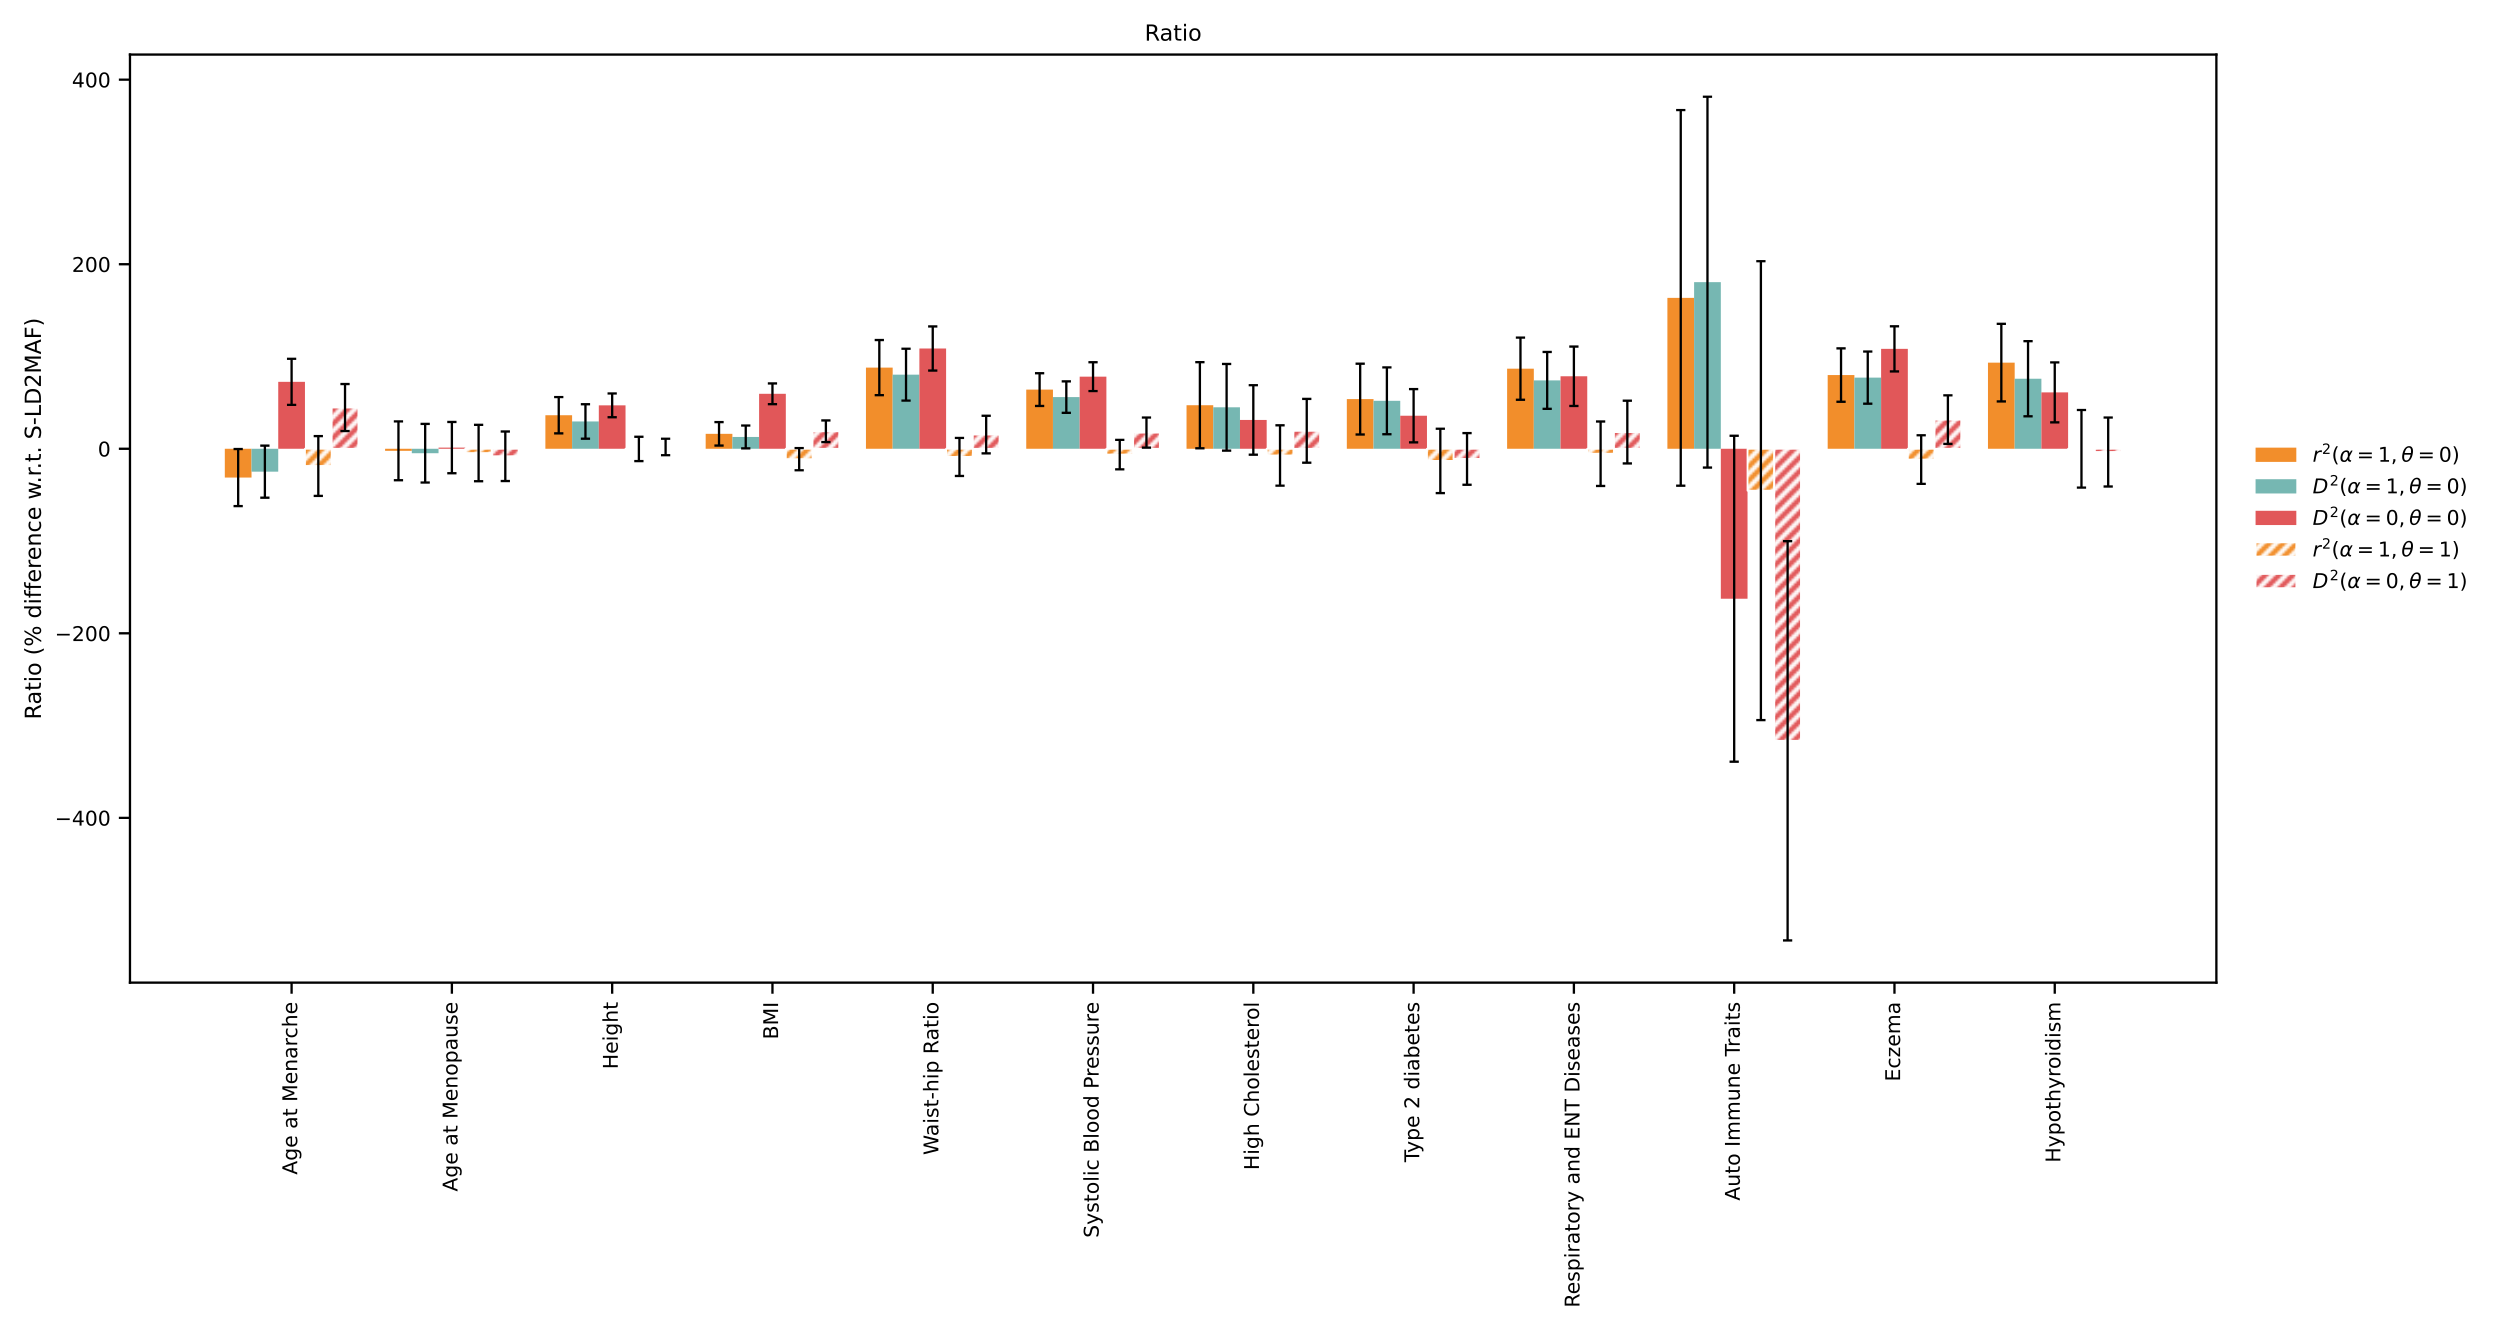 <?xml version="1.0" encoding="utf-8" standalone="no"?>
<!DOCTYPE svg PUBLIC "-//W3C//DTD SVG 1.1//EN"
  "http://www.w3.org/Graphics/SVG/1.1/DTD/svg11.dtd">
<!-- Created with matplotlib (https://matplotlib.org/) -->
<svg height="576pt" version="1.1" viewBox="0 0 1080 576" width="1080pt" xmlns="http://www.w3.org/2000/svg" xmlns:xlink="http://www.w3.org/1999/xlink">
 <defs>
  <style type="text/css">
*{stroke-linecap:butt;stroke-linejoin:round;}
  </style>
 </defs>
 <g id="figure_1">
  <g id="patch_1">
   <path d="M 0 576 
L 1080 576 
L 1080 0 
L 0 0 
z
" style="fill:#ffffff;"/>
  </g>
  <g id="axes_1">
   <g id="patch_2">
    <path d="M 56.148 424.492 
L 957.475 424.492 
L 957.475 23.568 
L 56.148 23.568 
z
" style="fill:#ffffff;"/>
   </g>
   <g id="patch_3">
    <path clip-path="url(#p5845cab2b3)" d="M 97.117 193.866 
L 108.658 193.866 
L 108.658 206.304 
L 97.117 206.304 
z
" style="fill:#f28e2b;"/>
   </g>
   <g id="patch_4">
    <path clip-path="url(#p5845cab2b3)" d="M 166.361 193.866 
L 177.902 193.866 
L 177.902 194.759 
L 166.361 194.759 
z
" style="fill:#f28e2b;"/>
   </g>
   <g id="patch_5">
    <path clip-path="url(#p5845cab2b3)" d="M 235.605 193.866 
L 247.146 193.866 
L 247.146 179.379 
L 235.605 179.379 
z
" style="fill:#f28e2b;"/>
   </g>
   <g id="patch_6">
    <path clip-path="url(#p5845cab2b3)" d="M 304.85 193.866 
L 316.39 193.866 
L 316.39 187.416 
L 304.85 187.416 
z
" style="fill:#f28e2b;"/>
   </g>
   <g id="patch_7">
    <path clip-path="url(#p5845cab2b3)" d="M 374.094 193.866 
L 385.634 193.866 
L 385.634 158.805 
L 374.094 158.805 
z
" style="fill:#f28e2b;"/>
   </g>
   <g id="patch_8">
    <path clip-path="url(#p5845cab2b3)" d="M 443.338 193.866 
L 454.878 193.866 
L 454.878 168.306 
L 443.338 168.306 
z
" style="fill:#f28e2b;"/>
   </g>
   <g id="patch_9">
    <path clip-path="url(#p5845cab2b3)" d="M 512.582 193.866 
L 524.122 193.866 
L 524.122 175.057 
L 512.582 175.057 
z
" style="fill:#f28e2b;"/>
   </g>
   <g id="patch_10">
    <path clip-path="url(#p5845cab2b3)" d="M 581.826 193.866 
L 593.366 193.866 
L 593.366 172.406 
L 581.826 172.406 
z
" style="fill:#f28e2b;"/>
   </g>
   <g id="patch_11">
    <path clip-path="url(#p5845cab2b3)" d="M 651.07 193.866 
L 662.61 193.866 
L 662.61 159.271 
L 651.07 159.271 
z
" style="fill:#f28e2b;"/>
   </g>
   <g id="patch_12">
    <path clip-path="url(#p5845cab2b3)" d="M 720.314 193.866 
L 731.854 193.866 
L 731.854 128.68 
L 720.314 128.68 
z
" style="fill:#f28e2b;"/>
   </g>
   <g id="patch_13">
    <path clip-path="url(#p5845cab2b3)" d="M 789.558 193.866 
L 801.098 193.866 
L 801.098 162.024 
L 789.558 162.024 
z
" style="fill:#f28e2b;"/>
   </g>
   <g id="patch_14">
    <path clip-path="url(#p5845cab2b3)" d="M 858.802 193.866 
L 870.342 193.866 
L 870.342 156.666 
L 858.802 156.666 
z
" style="fill:#f28e2b;"/>
   </g>
   <g id="patch_15">
    <path clip-path="url(#p5845cab2b3)" d="M 108.658 193.866 
L 120.199 193.866 
L 120.199 203.76 
L 108.658 203.76 
z
" style="fill:#76b7b2;"/>
   </g>
   <g id="patch_16">
    <path clip-path="url(#p5845cab2b3)" d="M 177.902 193.866 
L 189.443 193.866 
L 189.443 195.791 
L 177.902 195.791 
z
" style="fill:#76b7b2;"/>
   </g>
   <g id="patch_17">
    <path clip-path="url(#p5845cab2b3)" d="M 247.146 193.866 
L 258.687 193.866 
L 258.687 182.069 
L 247.146 182.069 
z
" style="fill:#76b7b2;"/>
   </g>
   <g id="patch_18">
    <path clip-path="url(#p5845cab2b3)" d="M 316.39 193.866 
L 327.931 193.866 
L 327.931 188.764 
L 316.39 188.764 
z
" style="fill:#76b7b2;"/>
   </g>
   <g id="patch_19">
    <path clip-path="url(#p5845cab2b3)" d="M 385.634 193.866 
L 397.175 193.866 
L 397.175 161.853 
L 385.634 161.853 
z
" style="fill:#76b7b2;"/>
   </g>
   <g id="patch_20">
    <path clip-path="url(#p5845cab2b3)" d="M 454.878 193.866 
L 466.419 193.866 
L 466.419 171.541 
L 454.878 171.541 
z
" style="fill:#76b7b2;"/>
   </g>
   <g id="patch_21">
    <path clip-path="url(#p5845cab2b3)" d="M 524.122 193.866 
L 535.663 193.866 
L 535.663 175.951 
L 524.122 175.951 
z
" style="fill:#76b7b2;"/>
   </g>
   <g id="patch_22">
    <path clip-path="url(#p5845cab2b3)" d="M 593.366 193.866 
L 604.907 193.866 
L 604.907 173.151 
L 593.366 173.151 
z
" style="fill:#76b7b2;"/>
   </g>
   <g id="patch_23">
    <path clip-path="url(#p5845cab2b3)" d="M 662.61 193.866 
L 674.151 193.866 
L 674.151 164.33 
L 662.61 164.33 
z
" style="fill:#76b7b2;"/>
   </g>
   <g id="patch_24">
    <path clip-path="url(#p5845cab2b3)" d="M 731.854 193.866 
L 743.395 193.866 
L 743.395 121.889 
L 731.854 121.889 
z
" style="fill:#76b7b2;"/>
   </g>
   <g id="patch_25">
    <path clip-path="url(#p5845cab2b3)" d="M 801.098 193.866 
L 812.639 193.866 
L 812.639 163.129 
L 801.098 163.129 
z
" style="fill:#76b7b2;"/>
   </g>
   <g id="patch_26">
    <path clip-path="url(#p5845cab2b3)" d="M 870.342 193.866 
L 881.883 193.866 
L 881.883 163.614 
L 870.342 163.614 
z
" style="fill:#76b7b2;"/>
   </g>
   <g id="patch_27">
    <path clip-path="url(#p5845cab2b3)" d="M 120.199 193.866 
L 131.739 193.866 
L 131.739 164.953 
L 120.199 164.953 
z
" style="fill:#e15759;"/>
   </g>
   <g id="patch_28">
    <path clip-path="url(#p5845cab2b3)" d="M 189.443 193.866 
L 200.983 193.866 
L 200.983 193.369 
L 189.443 193.369 
z
" style="fill:#e15759;"/>
   </g>
   <g id="patch_29">
    <path clip-path="url(#p5845cab2b3)" d="M 258.687 193.866 
L 270.227 193.866 
L 270.227 175.111 
L 258.687 175.111 
z
" style="fill:#e15759;"/>
   </g>
   <g id="patch_30">
    <path clip-path="url(#p5845cab2b3)" d="M 327.931 193.866 
L 339.472 193.866 
L 339.472 170.122 
L 327.931 170.122 
z
" style="fill:#e15759;"/>
   </g>
   <g id="patch_31">
    <path clip-path="url(#p5845cab2b3)" d="M 397.175 193.866 
L 408.716 193.866 
L 408.716 150.552 
L 397.175 150.552 
z
" style="fill:#e15759;"/>
   </g>
   <g id="patch_32">
    <path clip-path="url(#p5845cab2b3)" d="M 466.419 193.866 
L 477.96 193.866 
L 477.96 162.716 
L 466.419 162.716 
z
" style="fill:#e15759;"/>
   </g>
   <g id="patch_33">
    <path clip-path="url(#p5845cab2b3)" d="M 535.663 193.866 
L 547.204 193.866 
L 547.204 181.418 
L 535.663 181.418 
z
" style="fill:#e15759;"/>
   </g>
   <g id="patch_34">
    <path clip-path="url(#p5845cab2b3)" d="M 604.907 193.866 
L 616.448 193.866 
L 616.448 179.597 
L 604.907 179.597 
z
" style="fill:#e15759;"/>
   </g>
   <g id="patch_35">
    <path clip-path="url(#p5845cab2b3)" d="M 674.151 193.866 
L 685.692 193.866 
L 685.692 162.549 
L 674.151 162.549 
z
" style="fill:#e15759;"/>
   </g>
   <g id="patch_36">
    <path clip-path="url(#p5845cab2b3)" d="M 743.395 193.866 
L 754.936 193.866 
L 754.936 258.65 
L 743.395 258.65 
z
" style="fill:#e15759;"/>
   </g>
   <g id="patch_37">
    <path clip-path="url(#p5845cab2b3)" d="M 812.639 193.866 
L 824.18 193.866 
L 824.18 150.704 
L 812.639 150.704 
z
" style="fill:#e15759;"/>
   </g>
   <g id="patch_38">
    <path clip-path="url(#p5845cab2b3)" d="M 881.883 193.866 
L 893.424 193.866 
L 893.424 169.512 
L 881.883 169.512 
z
" style="fill:#e15759;"/>
   </g>
   <g id="patch_39">
    <path clip-path="url(#p5845cab2b3)" d="M 131.739 193.866 
L 143.28 193.866 
L 143.28 201.307 
L 131.739 201.307 
z
" style="fill:url(#h7ea8a51115);stroke:#ffffff;stroke-linejoin:miter;stroke-width:0.8;"/>
   </g>
   <g id="patch_40">
    <path clip-path="url(#p5845cab2b3)" d="M 200.983 193.866 
L 212.524 193.866 
L 212.524 195.71 
L 200.983 195.71 
z
" style="fill:url(#h7ea8a51115);stroke:#ffffff;stroke-linejoin:miter;stroke-width:0.8;"/>
   </g>
   <g id="patch_41">
    <path clip-path="url(#p5845cab2b3)" d="M 270.227 193.866 
L 281.768 193.866 
L 281.768 193.945 
L 270.227 193.945 
z
" style="fill:url(#h7ea8a51115);stroke:#ffffff;stroke-linejoin:miter;stroke-width:0.8;"/>
   </g>
   <g id="patch_42">
    <path clip-path="url(#p5845cab2b3)" d="M 339.472 193.866 
L 351.012 193.866 
L 351.012 198.363 
L 339.472 198.363 
z
" style="fill:url(#h7ea8a51115);stroke:#ffffff;stroke-linejoin:miter;stroke-width:0.8;"/>
   </g>
   <g id="patch_43">
    <path clip-path="url(#p5845cab2b3)" d="M 408.716 193.866 
L 420.256 193.866 
L 420.256 197.402 
L 408.716 197.402 
z
" style="fill:url(#h7ea8a51115);stroke:#ffffff;stroke-linejoin:miter;stroke-width:0.8;"/>
   </g>
   <g id="patch_44">
    <path clip-path="url(#p5845cab2b3)" d="M 477.96 193.866 
L 489.5 193.866 
L 489.5 196.387 
L 477.96 196.387 
z
" style="fill:url(#h7ea8a51115);stroke:#ffffff;stroke-linejoin:miter;stroke-width:0.8;"/>
   </g>
   <g id="patch_45">
    <path clip-path="url(#p5845cab2b3)" d="M 547.204 193.866 
L 558.744 193.866 
L 558.744 196.773 
L 547.204 196.773 
z
" style="fill:url(#h7ea8a51115);stroke:#ffffff;stroke-linejoin:miter;stroke-width:0.8;"/>
   </g>
   <g id="patch_46">
    <path clip-path="url(#p5845cab2b3)" d="M 616.448 193.866 
L 627.988 193.866 
L 627.988 199.119 
L 616.448 199.119 
z
" style="fill:url(#h7ea8a51115);stroke:#ffffff;stroke-linejoin:miter;stroke-width:0.8;"/>
   </g>
   <g id="patch_47">
    <path clip-path="url(#p5845cab2b3)" d="M 685.692 193.866 
L 697.232 193.866 
L 697.232 196.007 
L 685.692 196.007 
z
" style="fill:url(#h7ea8a51115);stroke:#ffffff;stroke-linejoin:miter;stroke-width:0.8;"/>
   </g>
   <g id="patch_48">
    <path clip-path="url(#p5845cab2b3)" d="M 754.936 193.866 
L 766.476 193.866 
L 766.476 211.965 
L 754.936 211.965 
z
" style="fill:url(#h7ea8a51115);stroke:#ffffff;stroke-linejoin:miter;stroke-width:0.8;"/>
   </g>
   <g id="patch_49">
    <path clip-path="url(#p5845cab2b3)" d="M 824.18 193.866 
L 835.72 193.866 
L 835.72 198.536 
L 824.18 198.536 
z
" style="fill:url(#h7ea8a51115);stroke:#ffffff;stroke-linejoin:miter;stroke-width:0.8;"/>
   </g>
   <g id="patch_50">
    <path clip-path="url(#p5845cab2b3)" d="M 893.424 193.866 
L 904.965 193.866 
L 904.965 193.881 
L 893.424 193.881 
z
" style="fill:url(#h7ea8a51115);stroke:#ffffff;stroke-linejoin:miter;stroke-width:0.8;"/>
   </g>
   <g id="patch_51">
    <path clip-path="url(#p5845cab2b3)" d="M 143.28 193.866 
L 154.821 193.866 
L 154.821 176.054 
L 143.28 176.054 
z
" style="fill:url(#h29bbd8fc52);stroke:#ffffff;stroke-linejoin:miter;stroke-width:0.8;"/>
   </g>
   <g id="patch_52">
    <path clip-path="url(#p5845cab2b3)" d="M 212.524 193.866 
L 224.065 193.866 
L 224.065 197.104 
L 212.524 197.104 
z
" style="fill:url(#h29bbd8fc52);stroke:#ffffff;stroke-linejoin:miter;stroke-width:0.8;"/>
   </g>
   <g id="patch_53">
    <path clip-path="url(#p5845cab2b3)" d="M 281.768 193.866 
L 293.309 193.866 
L 293.309 193.089 
L 281.768 193.089 
z
" style="fill:url(#h29bbd8fc52);stroke:#ffffff;stroke-linejoin:miter;stroke-width:0.8;"/>
   </g>
   <g id="patch_54">
    <path clip-path="url(#p5845cab2b3)" d="M 351.012 193.866 
L 362.553 193.866 
L 362.553 186.304 
L 351.012 186.304 
z
" style="fill:url(#h29bbd8fc52);stroke:#ffffff;stroke-linejoin:miter;stroke-width:0.8;"/>
   </g>
   <g id="patch_55">
    <path clip-path="url(#p5845cab2b3)" d="M 420.256 193.866 
L 431.797 193.866 
L 431.797 187.727 
L 420.256 187.727 
z
" style="fill:url(#h29bbd8fc52);stroke:#ffffff;stroke-linejoin:miter;stroke-width:0.8;"/>
   </g>
   <g id="patch_56">
    <path clip-path="url(#p5845cab2b3)" d="M 489.5 193.866 
L 501.041 193.866 
L 501.041 186.881 
L 489.5 186.881 
z
" style="fill:url(#h29bbd8fc52);stroke:#ffffff;stroke-linejoin:miter;stroke-width:0.8;"/>
   </g>
   <g id="patch_57">
    <path clip-path="url(#p5845cab2b3)" d="M 558.744 193.866 
L 570.285 193.866 
L 570.285 186.111 
L 558.744 186.111 
z
" style="fill:url(#h29bbd8fc52);stroke:#ffffff;stroke-linejoin:miter;stroke-width:0.8;"/>
   </g>
   <g id="patch_58">
    <path clip-path="url(#p5845cab2b3)" d="M 627.988 193.866 
L 639.529 193.866 
L 639.529 198.259 
L 627.988 198.259 
z
" style="fill:url(#h29bbd8fc52);stroke:#ffffff;stroke-linejoin:miter;stroke-width:0.8;"/>
   </g>
   <g id="patch_59">
    <path clip-path="url(#p5845cab2b3)" d="M 697.232 193.866 
L 708.773 193.866 
L 708.773 186.66 
L 697.232 186.66 
z
" style="fill:url(#h29bbd8fc52);stroke:#ffffff;stroke-linejoin:miter;stroke-width:0.8;"/>
   </g>
   <g id="patch_60">
    <path clip-path="url(#p5845cab2b3)" d="M 766.476 193.866 
L 778.017 193.866 
L 778.017 320.022 
L 766.476 320.022 
z
" style="fill:url(#h29bbd8fc52);stroke:#ffffff;stroke-linejoin:miter;stroke-width:0.8;"/>
   </g>
   <g id="patch_61">
    <path clip-path="url(#p5845cab2b3)" d="M 835.72 193.866 
L 847.261 193.866 
L 847.261 181.273 
L 835.72 181.273 
z
" style="fill:url(#h29bbd8fc52);stroke:#ffffff;stroke-linejoin:miter;stroke-width:0.8;"/>
   </g>
   <g id="patch_62">
    <path clip-path="url(#p5845cab2b3)" d="M 904.965 193.866 
L 916.505 193.866 
L 916.505 195.273 
L 904.965 195.273 
z
" style="fill:url(#h29bbd8fc52);stroke:#ffffff;stroke-linejoin:miter;stroke-width:0.8;"/>
   </g>
   <g id="matplotlib.axis_1">
    <g id="xtick_1">
     <g id="line2d_1">
      <defs>
       <path d="M 0 0 
L 0 4.8 
" id="ma17c2117bb" style="stroke:#000000;"/>
      </defs>
      <g>
       <use style="stroke:#000000;" x="125.969" xlink:href="#ma17c2117bb" y="424.492"/>
      </g>
     </g>
     <g id="text_1">
      <!-- Age at Menarche -->
      <defs>
       <path d="M 34.188 63.188 
L 20.797 26.906 
L 47.609 26.906 
z
M 28.609 72.906 
L 39.797 72.906 
L 67.578 0 
L 57.328 0 
L 50.688 18.703 
L 17.828 18.703 
L 11.188 0 
L 0.781 0 
z
" id="DejaVuSans-65"/>
       <path d="M 45.406 27.984 
Q 45.406 37.75 41.375 43.109 
Q 37.359 48.484 30.078 48.484 
Q 22.859 48.484 18.828 43.109 
Q 14.797 37.75 14.797 27.984 
Q 14.797 18.266 18.828 12.891 
Q 22.859 7.516 30.078 7.516 
Q 37.359 7.516 41.375 12.891 
Q 45.406 18.266 45.406 27.984 
z
M 54.391 6.781 
Q 54.391 -7.172 48.188 -13.984 
Q 42 -20.797 29.203 -20.797 
Q 24.469 -20.797 20.266 -20.094 
Q 16.062 -19.391 12.109 -17.922 
L 12.109 -9.188 
Q 16.062 -11.328 19.922 -12.344 
Q 23.781 -13.375 27.781 -13.375 
Q 36.625 -13.375 41.016 -8.766 
Q 45.406 -4.156 45.406 5.172 
L 45.406 9.625 
Q 42.625 4.781 38.281 2.391 
Q 33.938 0 27.875 0 
Q 17.828 0 11.672 7.656 
Q 5.516 15.328 5.516 27.984 
Q 5.516 40.672 11.672 48.328 
Q 17.828 56 27.875 56 
Q 33.938 56 38.281 53.609 
Q 42.625 51.219 45.406 46.391 
L 45.406 54.688 
L 54.391 54.688 
z
" id="DejaVuSans-103"/>
       <path d="M 56.203 29.594 
L 56.203 25.203 
L 14.891 25.203 
Q 15.484 15.922 20.484 11.062 
Q 25.484 6.203 34.422 6.203 
Q 39.594 6.203 44.453 7.469 
Q 49.312 8.734 54.109 11.281 
L 54.109 2.781 
Q 49.266 0.734 44.188 -0.344 
Q 39.109 -1.422 33.891 -1.422 
Q 20.797 -1.422 13.156 6.188 
Q 5.516 13.812 5.516 26.812 
Q 5.516 40.234 12.766 48.109 
Q 20.016 56 32.328 56 
Q 43.359 56 49.781 48.891 
Q 56.203 41.797 56.203 29.594 
z
M 47.219 32.234 
Q 47.125 39.594 43.094 43.984 
Q 39.062 48.391 32.422 48.391 
Q 24.906 48.391 20.391 44.141 
Q 15.875 39.891 15.188 32.172 
z
" id="DejaVuSans-101"/>
       <path id="DejaVuSans-32"/>
       <path d="M 34.281 27.484 
Q 23.391 27.484 19.188 25 
Q 14.984 22.516 14.984 16.5 
Q 14.984 11.719 18.141 8.906 
Q 21.297 6.109 26.703 6.109 
Q 34.188 6.109 38.703 11.406 
Q 43.219 16.703 43.219 25.484 
L 43.219 27.484 
z
M 52.203 31.203 
L 52.203 0 
L 43.219 0 
L 43.219 8.297 
Q 40.141 3.328 35.547 0.953 
Q 30.953 -1.422 24.312 -1.422 
Q 15.922 -1.422 10.953 3.297 
Q 6 8.016 6 15.922 
Q 6 25.141 12.172 29.828 
Q 18.359 34.516 30.609 34.516 
L 43.219 34.516 
L 43.219 35.406 
Q 43.219 41.609 39.141 45 
Q 35.062 48.391 27.688 48.391 
Q 23 48.391 18.547 47.266 
Q 14.109 46.141 10.016 43.891 
L 10.016 52.203 
Q 14.938 54.109 19.578 55.047 
Q 24.219 56 28.609 56 
Q 40.484 56 46.344 49.844 
Q 52.203 43.703 52.203 31.203 
z
" id="DejaVuSans-97"/>
       <path d="M 18.312 70.219 
L 18.312 54.688 
L 36.812 54.688 
L 36.812 47.703 
L 18.312 47.703 
L 18.312 18.016 
Q 18.312 11.328 20.141 9.422 
Q 21.969 7.516 27.594 7.516 
L 36.812 7.516 
L 36.812 0 
L 27.594 0 
Q 17.188 0 13.234 3.875 
Q 9.281 7.766 9.281 18.016 
L 9.281 47.703 
L 2.688 47.703 
L 2.688 54.688 
L 9.281 54.688 
L 9.281 70.219 
z
" id="DejaVuSans-116"/>
       <path d="M 9.812 72.906 
L 24.516 72.906 
L 43.109 23.297 
L 61.812 72.906 
L 76.516 72.906 
L 76.516 0 
L 66.891 0 
L 66.891 64.016 
L 48.094 14.016 
L 38.188 14.016 
L 19.391 64.016 
L 19.391 0 
L 9.812 0 
z
" id="DejaVuSans-77"/>
       <path d="M 54.891 33.016 
L 54.891 0 
L 45.906 0 
L 45.906 32.719 
Q 45.906 40.484 42.875 44.328 
Q 39.844 48.188 33.797 48.188 
Q 26.516 48.188 22.312 43.547 
Q 18.109 38.922 18.109 30.906 
L 18.109 0 
L 9.078 0 
L 9.078 54.688 
L 18.109 54.688 
L 18.109 46.188 
Q 21.344 51.125 25.703 53.562 
Q 30.078 56 35.797 56 
Q 45.219 56 50.047 50.172 
Q 54.891 44.344 54.891 33.016 
z
" id="DejaVuSans-110"/>
       <path d="M 41.109 46.297 
Q 39.594 47.172 37.812 47.578 
Q 36.031 48 33.891 48 
Q 26.266 48 22.188 43.047 
Q 18.109 38.094 18.109 28.812 
L 18.109 0 
L 9.078 0 
L 9.078 54.688 
L 18.109 54.688 
L 18.109 46.188 
Q 20.953 51.172 25.484 53.578 
Q 30.031 56 36.531 56 
Q 37.453 56 38.578 55.875 
Q 39.703 55.766 41.062 55.516 
z
" id="DejaVuSans-114"/>
       <path d="M 48.781 52.594 
L 48.781 44.188 
Q 44.969 46.297 41.141 47.344 
Q 37.312 48.391 33.406 48.391 
Q 24.656 48.391 19.812 42.844 
Q 14.984 37.312 14.984 27.297 
Q 14.984 17.281 19.812 11.734 
Q 24.656 6.203 33.406 6.203 
Q 37.312 6.203 41.141 7.25 
Q 44.969 8.297 48.781 10.406 
L 48.781 2.094 
Q 45.016 0.344 40.984 -0.531 
Q 36.969 -1.422 32.422 -1.422 
Q 20.062 -1.422 12.781 6.344 
Q 5.516 14.109 5.516 27.297 
Q 5.516 40.672 12.859 48.328 
Q 20.219 56 33.016 56 
Q 37.156 56 41.109 55.141 
Q 45.062 54.297 48.781 52.594 
z
" id="DejaVuSans-99"/>
       <path d="M 54.891 33.016 
L 54.891 0 
L 45.906 0 
L 45.906 32.719 
Q 45.906 40.484 42.875 44.328 
Q 39.844 48.188 33.797 48.188 
Q 26.516 48.188 22.312 43.547 
Q 18.109 38.922 18.109 30.906 
L 18.109 0 
L 9.078 0 
L 9.078 75.984 
L 18.109 75.984 
L 18.109 46.188 
Q 21.344 51.125 25.703 53.562 
Q 30.078 56 35.797 56 
Q 45.219 56 50.047 50.172 
Q 54.891 44.344 54.891 33.016 
z
" id="DejaVuSans-104"/>
      </defs>
      <g transform="translate(128.397 507.476)rotate(-90)scale(0.088 -0.088)">
       <use xlink:href="#DejaVuSans-65"/>
       <use x="68.408" xlink:href="#DejaVuSans-103"/>
       <use x="131.885" xlink:href="#DejaVuSans-101"/>
       <use x="193.408" xlink:href="#DejaVuSans-32"/>
       <use x="225.195" xlink:href="#DejaVuSans-97"/>
       <use x="286.475" xlink:href="#DejaVuSans-116"/>
       <use x="325.684" xlink:href="#DejaVuSans-32"/>
       <use x="357.471" xlink:href="#DejaVuSans-77"/>
       <use x="443.75" xlink:href="#DejaVuSans-101"/>
       <use x="505.273" xlink:href="#DejaVuSans-110"/>
       <use x="568.652" xlink:href="#DejaVuSans-97"/>
       <use x="629.932" xlink:href="#DejaVuSans-114"/>
       <use x="668.795" xlink:href="#DejaVuSans-99"/>
       <use x="723.775" xlink:href="#DejaVuSans-104"/>
       <use x="787.154" xlink:href="#DejaVuSans-101"/>
      </g>
     </g>
    </g>
    <g id="xtick_2">
     <g id="line2d_2">
      <g>
       <use style="stroke:#000000;" x="195.213" xlink:href="#ma17c2117bb" y="424.492"/>
      </g>
     </g>
     <g id="text_2">
      <!-- Age at Menopause -->
      <defs>
       <path d="M 30.609 48.391 
Q 23.391 48.391 19.188 42.75 
Q 14.984 37.109 14.984 27.297 
Q 14.984 17.484 19.156 11.844 
Q 23.344 6.203 30.609 6.203 
Q 37.797 6.203 41.984 11.859 
Q 46.188 17.531 46.188 27.297 
Q 46.188 37.016 41.984 42.703 
Q 37.797 48.391 30.609 48.391 
z
M 30.609 56 
Q 42.328 56 49.016 48.375 
Q 55.719 40.766 55.719 27.297 
Q 55.719 13.875 49.016 6.219 
Q 42.328 -1.422 30.609 -1.422 
Q 18.844 -1.422 12.172 6.219 
Q 5.516 13.875 5.516 27.297 
Q 5.516 40.766 12.172 48.375 
Q 18.844 56 30.609 56 
z
" id="DejaVuSans-111"/>
       <path d="M 18.109 8.203 
L 18.109 -20.797 
L 9.078 -20.797 
L 9.078 54.688 
L 18.109 54.688 
L 18.109 46.391 
Q 20.953 51.266 25.266 53.625 
Q 29.594 56 35.594 56 
Q 45.562 56 51.781 48.094 
Q 58.016 40.188 58.016 27.297 
Q 58.016 14.406 51.781 6.484 
Q 45.562 -1.422 35.594 -1.422 
Q 29.594 -1.422 25.266 0.953 
Q 20.953 3.328 18.109 8.203 
z
M 48.688 27.297 
Q 48.688 37.203 44.609 42.844 
Q 40.531 48.484 33.406 48.484 
Q 26.266 48.484 22.188 42.844 
Q 18.109 37.203 18.109 27.297 
Q 18.109 17.391 22.188 11.75 
Q 26.266 6.109 33.406 6.109 
Q 40.531 6.109 44.609 11.75 
Q 48.688 17.391 48.688 27.297 
z
" id="DejaVuSans-112"/>
       <path d="M 8.5 21.578 
L 8.5 54.688 
L 17.484 54.688 
L 17.484 21.922 
Q 17.484 14.156 20.5 10.266 
Q 23.531 6.391 29.594 6.391 
Q 36.859 6.391 41.078 11.031 
Q 45.312 15.672 45.312 23.688 
L 45.312 54.688 
L 54.297 54.688 
L 54.297 0 
L 45.312 0 
L 45.312 8.406 
Q 42.047 3.422 37.719 1 
Q 33.406 -1.422 27.688 -1.422 
Q 18.266 -1.422 13.375 4.438 
Q 8.5 10.297 8.5 21.578 
z
M 31.109 56 
z
" id="DejaVuSans-117"/>
       <path d="M 44.281 53.078 
L 44.281 44.578 
Q 40.484 46.531 36.375 47.5 
Q 32.281 48.484 27.875 48.484 
Q 21.188 48.484 17.844 46.438 
Q 14.5 44.391 14.5 40.281 
Q 14.5 37.156 16.891 35.375 
Q 19.281 33.594 26.516 31.984 
L 29.594 31.297 
Q 39.156 29.25 43.188 25.516 
Q 47.219 21.781 47.219 15.094 
Q 47.219 7.469 41.188 3.016 
Q 35.156 -1.422 24.609 -1.422 
Q 20.219 -1.422 15.453 -0.562 
Q 10.688 0.297 5.422 2 
L 5.422 11.281 
Q 10.406 8.688 15.234 7.391 
Q 20.062 6.109 24.812 6.109 
Q 31.156 6.109 34.562 8.281 
Q 37.984 10.453 37.984 14.406 
Q 37.984 18.062 35.516 20.016 
Q 33.062 21.969 24.703 23.781 
L 21.578 24.516 
Q 13.234 26.266 9.516 29.906 
Q 5.812 33.547 5.812 39.891 
Q 5.812 47.609 11.281 51.797 
Q 16.75 56 26.812 56 
Q 31.781 56 36.172 55.266 
Q 40.578 54.547 44.281 53.078 
z
" id="DejaVuSans-115"/>
      </defs>
      <g transform="translate(197.641 514.774)rotate(-90)scale(0.088 -0.088)">
       <use xlink:href="#DejaVuSans-65"/>
       <use x="68.408" xlink:href="#DejaVuSans-103"/>
       <use x="131.885" xlink:href="#DejaVuSans-101"/>
       <use x="193.408" xlink:href="#DejaVuSans-32"/>
       <use x="225.195" xlink:href="#DejaVuSans-97"/>
       <use x="286.475" xlink:href="#DejaVuSans-116"/>
       <use x="325.684" xlink:href="#DejaVuSans-32"/>
       <use x="357.471" xlink:href="#DejaVuSans-77"/>
       <use x="443.75" xlink:href="#DejaVuSans-101"/>
       <use x="505.273" xlink:href="#DejaVuSans-110"/>
       <use x="568.652" xlink:href="#DejaVuSans-111"/>
       <use x="629.834" xlink:href="#DejaVuSans-112"/>
       <use x="693.311" xlink:href="#DejaVuSans-97"/>
       <use x="754.59" xlink:href="#DejaVuSans-117"/>
       <use x="817.969" xlink:href="#DejaVuSans-115"/>
       <use x="870.068" xlink:href="#DejaVuSans-101"/>
      </g>
     </g>
    </g>
    <g id="xtick_3">
     <g id="line2d_3">
      <g>
       <use style="stroke:#000000;" x="264.457" xlink:href="#ma17c2117bb" y="424.492"/>
      </g>
     </g>
     <g id="text_3">
      <!-- Height -->
      <defs>
       <path d="M 9.812 72.906 
L 19.672 72.906 
L 19.672 43.016 
L 55.516 43.016 
L 55.516 72.906 
L 65.375 72.906 
L 65.375 0 
L 55.516 0 
L 55.516 34.719 
L 19.672 34.719 
L 19.672 0 
L 9.812 0 
z
" id="DejaVuSans-72"/>
       <path d="M 9.422 54.688 
L 18.406 54.688 
L 18.406 0 
L 9.422 0 
z
M 9.422 75.984 
L 18.406 75.984 
L 18.406 64.594 
L 9.422 64.594 
z
" id="DejaVuSans-105"/>
      </defs>
      <g transform="translate(266.885 461.883)rotate(-90)scale(0.088 -0.088)">
       <use xlink:href="#DejaVuSans-72"/>
       <use x="75.195" xlink:href="#DejaVuSans-101"/>
       <use x="136.719" xlink:href="#DejaVuSans-105"/>
       <use x="164.502" xlink:href="#DejaVuSans-103"/>
       <use x="227.979" xlink:href="#DejaVuSans-104"/>
       <use x="291.357" xlink:href="#DejaVuSans-116"/>
      </g>
     </g>
    </g>
    <g id="xtick_4">
     <g id="line2d_4">
      <g>
       <use style="stroke:#000000;" x="333.701" xlink:href="#ma17c2117bb" y="424.492"/>
      </g>
     </g>
     <g id="text_4">
      <!-- BMI -->
      <defs>
       <path d="M 19.672 34.812 
L 19.672 8.109 
L 35.5 8.109 
Q 43.453 8.109 47.281 11.406 
Q 51.125 14.703 51.125 21.484 
Q 51.125 28.328 47.281 31.562 
Q 43.453 34.812 35.5 34.812 
z
M 19.672 64.797 
L 19.672 42.828 
L 34.281 42.828 
Q 41.5 42.828 45.031 45.531 
Q 48.578 48.25 48.578 53.812 
Q 48.578 59.328 45.031 62.062 
Q 41.5 64.797 34.281 64.797 
z
M 9.812 72.906 
L 35.016 72.906 
Q 46.297 72.906 52.391 68.219 
Q 58.5 63.531 58.5 54.891 
Q 58.5 48.188 55.375 44.234 
Q 52.25 40.281 46.188 39.312 
Q 53.469 37.75 57.5 32.781 
Q 61.531 27.828 61.531 20.406 
Q 61.531 10.641 54.891 5.312 
Q 48.25 0 35.984 0 
L 9.812 0 
z
" id="DejaVuSans-66"/>
       <path d="M 9.812 72.906 
L 19.672 72.906 
L 19.672 0 
L 9.812 0 
z
" id="DejaVuSans-73"/>
      </defs>
      <g transform="translate(336.129 449.018)rotate(-90)scale(0.088 -0.088)">
       <use xlink:href="#DejaVuSans-66"/>
       <use x="68.604" xlink:href="#DejaVuSans-77"/>
       <use x="154.883" xlink:href="#DejaVuSans-73"/>
      </g>
     </g>
    </g>
    <g id="xtick_5">
     <g id="line2d_5">
      <g>
       <use style="stroke:#000000;" x="402.945" xlink:href="#ma17c2117bb" y="424.492"/>
      </g>
     </g>
     <g id="text_5">
      <!-- Waist-hip Ratio -->
      <defs>
       <path d="M 3.328 72.906 
L 13.281 72.906 
L 28.609 11.281 
L 43.891 72.906 
L 54.984 72.906 
L 70.312 11.281 
L 85.594 72.906 
L 95.609 72.906 
L 77.297 0 
L 64.891 0 
L 49.516 63.281 
L 33.984 0 
L 21.578 0 
z
" id="DejaVuSans-87"/>
       <path d="M 4.891 31.391 
L 31.203 31.391 
L 31.203 23.391 
L 4.891 23.391 
z
" id="DejaVuSans-45"/>
       <path d="M 44.391 34.188 
Q 47.562 33.109 50.562 29.594 
Q 53.562 26.078 56.594 19.922 
L 66.609 0 
L 56 0 
L 46.688 18.703 
Q 43.062 26.031 39.672 28.422 
Q 36.281 30.812 30.422 30.812 
L 19.672 30.812 
L 19.672 0 
L 9.812 0 
L 9.812 72.906 
L 32.078 72.906 
Q 44.578 72.906 50.734 67.672 
Q 56.891 62.453 56.891 51.906 
Q 56.891 45.016 53.688 40.469 
Q 50.484 35.938 44.391 34.188 
z
M 19.672 64.797 
L 19.672 38.922 
L 32.078 38.922 
Q 39.203 38.922 42.844 42.219 
Q 46.484 45.516 46.484 51.906 
Q 46.484 58.297 42.844 61.547 
Q 39.203 64.797 32.078 64.797 
z
" id="DejaVuSans-82"/>
      </defs>
      <g transform="translate(405.373 498.972)rotate(-90)scale(0.088 -0.088)">
       <use xlink:href="#DejaVuSans-87"/>
       <use x="92.502" xlink:href="#DejaVuSans-97"/>
       <use x="153.781" xlink:href="#DejaVuSans-105"/>
       <use x="181.564" xlink:href="#DejaVuSans-115"/>
       <use x="233.664" xlink:href="#DejaVuSans-116"/>
       <use x="272.873" xlink:href="#DejaVuSans-45"/>
       <use x="308.957" xlink:href="#DejaVuSans-104"/>
       <use x="372.336" xlink:href="#DejaVuSans-105"/>
       <use x="400.119" xlink:href="#DejaVuSans-112"/>
       <use x="463.596" xlink:href="#DejaVuSans-32"/>
       <use x="495.383" xlink:href="#DejaVuSans-82"/>
       <use x="562.615" xlink:href="#DejaVuSans-97"/>
       <use x="623.895" xlink:href="#DejaVuSans-116"/>
       <use x="663.104" xlink:href="#DejaVuSans-105"/>
       <use x="690.887" xlink:href="#DejaVuSans-111"/>
      </g>
     </g>
    </g>
    <g id="xtick_6">
     <g id="line2d_6">
      <g>
       <use style="stroke:#000000;" x="472.189" xlink:href="#ma17c2117bb" y="424.492"/>
      </g>
     </g>
     <g id="text_6">
      <!-- Systolic Blood Pressure -->
      <defs>
       <path d="M 53.516 70.516 
L 53.516 60.891 
Q 47.906 63.578 42.922 64.891 
Q 37.938 66.219 33.297 66.219 
Q 25.25 66.219 20.875 63.094 
Q 16.5 59.969 16.5 54.203 
Q 16.5 49.359 19.406 46.891 
Q 22.312 44.438 30.422 42.922 
L 36.375 41.703 
Q 47.406 39.594 52.656 34.297 
Q 57.906 29 57.906 20.125 
Q 57.906 9.516 50.797 4.047 
Q 43.703 -1.422 29.984 -1.422 
Q 24.812 -1.422 18.969 -0.25 
Q 13.141 0.922 6.891 3.219 
L 6.891 13.375 
Q 12.891 10.016 18.656 8.297 
Q 24.422 6.594 29.984 6.594 
Q 38.422 6.594 43.016 9.906 
Q 47.609 13.234 47.609 19.391 
Q 47.609 24.75 44.312 27.781 
Q 41.016 30.812 33.5 32.328 
L 27.484 33.5 
Q 16.453 35.688 11.516 40.375 
Q 6.594 45.062 6.594 53.422 
Q 6.594 63.094 13.406 68.656 
Q 20.219 74.219 32.172 74.219 
Q 37.312 74.219 42.625 73.281 
Q 47.953 72.359 53.516 70.516 
z
" id="DejaVuSans-83"/>
       <path d="M 32.172 -5.078 
Q 28.375 -14.844 24.75 -17.812 
Q 21.141 -20.797 15.094 -20.797 
L 7.906 -20.797 
L 7.906 -13.281 
L 13.188 -13.281 
Q 16.891 -13.281 18.938 -11.516 
Q 21 -9.766 23.484 -3.219 
L 25.094 0.875 
L 2.984 54.688 
L 12.5 54.688 
L 29.594 11.922 
L 46.688 54.688 
L 56.203 54.688 
z
" id="DejaVuSans-121"/>
       <path d="M 9.422 75.984 
L 18.406 75.984 
L 18.406 0 
L 9.422 0 
z
" id="DejaVuSans-108"/>
       <path d="M 45.406 46.391 
L 45.406 75.984 
L 54.391 75.984 
L 54.391 0 
L 45.406 0 
L 45.406 8.203 
Q 42.578 3.328 38.25 0.953 
Q 33.938 -1.422 27.875 -1.422 
Q 17.969 -1.422 11.734 6.484 
Q 5.516 14.406 5.516 27.297 
Q 5.516 40.188 11.734 48.094 
Q 17.969 56 27.875 56 
Q 33.938 56 38.25 53.625 
Q 42.578 51.266 45.406 46.391 
z
M 14.797 27.297 
Q 14.797 17.391 18.875 11.75 
Q 22.953 6.109 30.078 6.109 
Q 37.203 6.109 41.297 11.75 
Q 45.406 17.391 45.406 27.297 
Q 45.406 37.203 41.297 42.844 
Q 37.203 48.484 30.078 48.484 
Q 22.953 48.484 18.875 42.844 
Q 14.797 37.203 14.797 27.297 
z
" id="DejaVuSans-100"/>
       <path d="M 19.672 64.797 
L 19.672 37.406 
L 32.078 37.406 
Q 38.969 37.406 42.719 40.969 
Q 46.484 44.531 46.484 51.125 
Q 46.484 57.672 42.719 61.234 
Q 38.969 64.797 32.078 64.797 
z
M 9.812 72.906 
L 32.078 72.906 
Q 44.344 72.906 50.609 67.359 
Q 56.891 61.812 56.891 51.125 
Q 56.891 40.328 50.609 34.812 
Q 44.344 29.297 32.078 29.297 
L 19.672 29.297 
L 19.672 0 
L 9.812 0 
z
" id="DejaVuSans-80"/>
      </defs>
      <g transform="translate(474.618 534.732)rotate(-90)scale(0.088 -0.088)">
       <use xlink:href="#DejaVuSans-83"/>
       <use x="63.477" xlink:href="#DejaVuSans-121"/>
       <use x="122.656" xlink:href="#DejaVuSans-115"/>
       <use x="174.756" xlink:href="#DejaVuSans-116"/>
       <use x="213.965" xlink:href="#DejaVuSans-111"/>
       <use x="275.146" xlink:href="#DejaVuSans-108"/>
       <use x="302.93" xlink:href="#DejaVuSans-105"/>
       <use x="330.713" xlink:href="#DejaVuSans-99"/>
       <use x="385.693" xlink:href="#DejaVuSans-32"/>
       <use x="417.48" xlink:href="#DejaVuSans-66"/>
       <use x="486.084" xlink:href="#DejaVuSans-108"/>
       <use x="513.867" xlink:href="#DejaVuSans-111"/>
       <use x="575.049" xlink:href="#DejaVuSans-111"/>
       <use x="636.23" xlink:href="#DejaVuSans-100"/>
       <use x="699.707" xlink:href="#DejaVuSans-32"/>
       <use x="731.494" xlink:href="#DejaVuSans-80"/>
       <use x="790.047" xlink:href="#DejaVuSans-114"/>
       <use x="828.91" xlink:href="#DejaVuSans-101"/>
       <use x="890.434" xlink:href="#DejaVuSans-115"/>
       <use x="942.533" xlink:href="#DejaVuSans-115"/>
       <use x="994.633" xlink:href="#DejaVuSans-117"/>
       <use x="1058.012" xlink:href="#DejaVuSans-114"/>
       <use x="1096.875" xlink:href="#DejaVuSans-101"/>
      </g>
     </g>
    </g>
    <g id="xtick_7">
     <g id="line2d_7">
      <g>
       <use style="stroke:#000000;" x="541.433" xlink:href="#ma17c2117bb" y="424.492"/>
      </g>
     </g>
     <g id="text_7">
      <!-- High Cholesterol -->
      <defs>
       <path d="M 64.406 67.281 
L 64.406 56.891 
Q 59.422 61.531 53.781 63.812 
Q 48.141 66.109 41.797 66.109 
Q 29.297 66.109 22.656 58.469 
Q 16.016 50.828 16.016 36.375 
Q 16.016 21.969 22.656 14.328 
Q 29.297 6.688 41.797 6.688 
Q 48.141 6.688 53.781 8.984 
Q 59.422 11.281 64.406 15.922 
L 64.406 5.609 
Q 59.234 2.094 53.438 0.328 
Q 47.656 -1.422 41.219 -1.422 
Q 24.656 -1.422 15.125 8.703 
Q 5.609 18.844 5.609 36.375 
Q 5.609 53.953 15.125 64.078 
Q 24.656 74.219 41.219 74.219 
Q 47.75 74.219 53.531 72.484 
Q 59.328 70.75 64.406 67.281 
z
" id="DejaVuSans-67"/>
      </defs>
      <g transform="translate(543.862 505.479)rotate(-90)scale(0.088 -0.088)">
       <use xlink:href="#DejaVuSans-72"/>
       <use x="75.195" xlink:href="#DejaVuSans-105"/>
       <use x="102.979" xlink:href="#DejaVuSans-103"/>
       <use x="166.455" xlink:href="#DejaVuSans-104"/>
       <use x="229.834" xlink:href="#DejaVuSans-32"/>
       <use x="261.621" xlink:href="#DejaVuSans-67"/>
       <use x="331.445" xlink:href="#DejaVuSans-104"/>
       <use x="394.824" xlink:href="#DejaVuSans-111"/>
       <use x="456.006" xlink:href="#DejaVuSans-108"/>
       <use x="483.789" xlink:href="#DejaVuSans-101"/>
       <use x="545.312" xlink:href="#DejaVuSans-115"/>
       <use x="597.412" xlink:href="#DejaVuSans-116"/>
       <use x="636.621" xlink:href="#DejaVuSans-101"/>
       <use x="698.145" xlink:href="#DejaVuSans-114"/>
       <use x="737.008" xlink:href="#DejaVuSans-111"/>
       <use x="798.189" xlink:href="#DejaVuSans-108"/>
      </g>
     </g>
    </g>
    <g id="xtick_8">
     <g id="line2d_8">
      <g>
       <use style="stroke:#000000;" x="610.677" xlink:href="#ma17c2117bb" y="424.492"/>
      </g>
     </g>
     <g id="text_8">
      <!-- Type 2 diabetes -->
      <defs>
       <path d="M -0.297 72.906 
L 61.375 72.906 
L 61.375 64.594 
L 35.5 64.594 
L 35.5 0 
L 25.594 0 
L 25.594 64.594 
L -0.297 64.594 
z
" id="DejaVuSans-84"/>
       <path d="M 19.188 8.297 
L 53.609 8.297 
L 53.609 0 
L 7.328 0 
L 7.328 8.297 
Q 12.938 14.109 22.625 23.891 
Q 32.328 33.688 34.812 36.531 
Q 39.547 41.844 41.422 45.531 
Q 43.312 49.219 43.312 52.781 
Q 43.312 58.594 39.234 62.25 
Q 35.156 65.922 28.609 65.922 
Q 23.969 65.922 18.812 64.312 
Q 13.672 62.703 7.812 59.422 
L 7.812 69.391 
Q 13.766 71.781 18.938 73 
Q 24.125 74.219 28.422 74.219 
Q 39.75 74.219 46.484 68.547 
Q 53.219 62.891 53.219 53.422 
Q 53.219 48.922 51.531 44.891 
Q 49.859 40.875 45.406 35.406 
Q 44.188 33.984 37.641 27.219 
Q 31.109 20.453 19.188 8.297 
z
" id="DejaVuSans-50"/>
       <path d="M 48.688 27.297 
Q 48.688 37.203 44.609 42.844 
Q 40.531 48.484 33.406 48.484 
Q 26.266 48.484 22.188 42.844 
Q 18.109 37.203 18.109 27.297 
Q 18.109 17.391 22.188 11.75 
Q 26.266 6.109 33.406 6.109 
Q 40.531 6.109 44.609 11.75 
Q 48.688 17.391 48.688 27.297 
z
M 18.109 46.391 
Q 20.953 51.266 25.266 53.625 
Q 29.594 56 35.594 56 
Q 45.562 56 51.781 48.094 
Q 58.016 40.188 58.016 27.297 
Q 58.016 14.406 51.781 6.484 
Q 45.562 -1.422 35.594 -1.422 
Q 29.594 -1.422 25.266 0.953 
Q 20.953 3.328 18.109 8.203 
L 18.109 0 
L 9.078 0 
L 9.078 75.984 
L 18.109 75.984 
z
" id="DejaVuSans-98"/>
      </defs>
      <g transform="translate(613.106 502.069)rotate(-90)scale(0.088 -0.088)">
       <use xlink:href="#DejaVuSans-84"/>
       <use x="45.459" xlink:href="#DejaVuSans-121"/>
       <use x="104.639" xlink:href="#DejaVuSans-112"/>
       <use x="168.115" xlink:href="#DejaVuSans-101"/>
       <use x="229.639" xlink:href="#DejaVuSans-32"/>
       <use x="261.426" xlink:href="#DejaVuSans-50"/>
       <use x="325.049" xlink:href="#DejaVuSans-32"/>
       <use x="356.836" xlink:href="#DejaVuSans-100"/>
       <use x="420.312" xlink:href="#DejaVuSans-105"/>
       <use x="448.096" xlink:href="#DejaVuSans-97"/>
       <use x="509.375" xlink:href="#DejaVuSans-98"/>
       <use x="572.852" xlink:href="#DejaVuSans-101"/>
       <use x="634.375" xlink:href="#DejaVuSans-116"/>
       <use x="673.584" xlink:href="#DejaVuSans-101"/>
       <use x="735.107" xlink:href="#DejaVuSans-115"/>
      </g>
     </g>
    </g>
    <g id="xtick_9">
     <g id="line2d_9">
      <g>
       <use style="stroke:#000000;" x="679.921" xlink:href="#ma17c2117bb" y="424.492"/>
      </g>
     </g>
     <g id="text_9">
      <!-- Respiratory and ENT Diseases -->
      <defs>
       <path d="M 9.812 72.906 
L 55.906 72.906 
L 55.906 64.594 
L 19.672 64.594 
L 19.672 43.016 
L 54.391 43.016 
L 54.391 34.719 
L 19.672 34.719 
L 19.672 8.297 
L 56.781 8.297 
L 56.781 0 
L 9.812 0 
z
" id="DejaVuSans-69"/>
       <path d="M 9.812 72.906 
L 23.094 72.906 
L 55.422 11.922 
L 55.422 72.906 
L 64.984 72.906 
L 64.984 0 
L 51.703 0 
L 19.391 60.984 
L 19.391 0 
L 9.812 0 
z
" id="DejaVuSans-78"/>
       <path d="M 19.672 64.797 
L 19.672 8.109 
L 31.594 8.109 
Q 46.688 8.109 53.688 14.938 
Q 60.688 21.781 60.688 36.531 
Q 60.688 51.172 53.688 57.984 
Q 46.688 64.797 31.594 64.797 
z
M 9.812 72.906 
L 30.078 72.906 
Q 51.266 72.906 61.172 64.094 
Q 71.094 55.281 71.094 36.531 
Q 71.094 17.672 61.125 8.828 
Q 51.172 0 30.078 0 
L 9.812 0 
z
" id="DejaVuSans-68"/>
      </defs>
      <g transform="translate(682.35 564.873)rotate(-90)scale(0.088 -0.088)">
       <use xlink:href="#DejaVuSans-82"/>
       <use x="64.982" xlink:href="#DejaVuSans-101"/>
       <use x="126.506" xlink:href="#DejaVuSans-115"/>
       <use x="178.605" xlink:href="#DejaVuSans-112"/>
       <use x="242.082" xlink:href="#DejaVuSans-105"/>
       <use x="269.865" xlink:href="#DejaVuSans-114"/>
       <use x="310.979" xlink:href="#DejaVuSans-97"/>
       <use x="372.258" xlink:href="#DejaVuSans-116"/>
       <use x="411.467" xlink:href="#DejaVuSans-111"/>
       <use x="472.648" xlink:href="#DejaVuSans-114"/>
       <use x="513.762" xlink:href="#DejaVuSans-121"/>
       <use x="572.941" xlink:href="#DejaVuSans-32"/>
       <use x="604.729" xlink:href="#DejaVuSans-97"/>
       <use x="666.008" xlink:href="#DejaVuSans-110"/>
       <use x="729.387" xlink:href="#DejaVuSans-100"/>
       <use x="792.863" xlink:href="#DejaVuSans-32"/>
       <use x="824.65" xlink:href="#DejaVuSans-69"/>
       <use x="887.834" xlink:href="#DejaVuSans-78"/>
       <use x="962.639" xlink:href="#DejaVuSans-84"/>
       <use x="1023.723" xlink:href="#DejaVuSans-32"/>
       <use x="1055.51" xlink:href="#DejaVuSans-68"/>
       <use x="1132.512" xlink:href="#DejaVuSans-105"/>
       <use x="1160.295" xlink:href="#DejaVuSans-115"/>
       <use x="1212.395" xlink:href="#DejaVuSans-101"/>
       <use x="1273.918" xlink:href="#DejaVuSans-97"/>
       <use x="1335.197" xlink:href="#DejaVuSans-115"/>
       <use x="1387.297" xlink:href="#DejaVuSans-101"/>
       <use x="1448.82" xlink:href="#DejaVuSans-115"/>
      </g>
     </g>
    </g>
    <g id="xtick_10">
     <g id="line2d_10">
      <g>
       <use style="stroke:#000000;" x="749.165" xlink:href="#ma17c2117bb" y="424.492"/>
      </g>
     </g>
     <g id="text_10">
      <!-- Auto Immune Traits -->
      <defs>
       <path d="M 52 44.188 
Q 55.375 50.25 60.062 53.125 
Q 64.75 56 71.094 56 
Q 79.641 56 84.281 50.016 
Q 88.922 44.047 88.922 33.016 
L 88.922 0 
L 79.891 0 
L 79.891 32.719 
Q 79.891 40.578 77.094 44.375 
Q 74.312 48.188 68.609 48.188 
Q 61.625 48.188 57.562 43.547 
Q 53.516 38.922 53.516 30.906 
L 53.516 0 
L 44.484 0 
L 44.484 32.719 
Q 44.484 40.625 41.703 44.406 
Q 38.922 48.188 33.109 48.188 
Q 26.219 48.188 22.156 43.531 
Q 18.109 38.875 18.109 30.906 
L 18.109 0 
L 9.078 0 
L 9.078 54.688 
L 18.109 54.688 
L 18.109 46.188 
Q 21.188 51.219 25.484 53.609 
Q 29.781 56 35.688 56 
Q 41.656 56 45.828 52.969 
Q 50 49.953 52 44.188 
z
" id="DejaVuSans-109"/>
      </defs>
      <g transform="translate(751.594 518.691)rotate(-90)scale(0.088 -0.088)">
       <use xlink:href="#DejaVuSans-65"/>
       <use x="68.408" xlink:href="#DejaVuSans-117"/>
       <use x="131.787" xlink:href="#DejaVuSans-116"/>
       <use x="170.996" xlink:href="#DejaVuSans-111"/>
       <use x="232.178" xlink:href="#DejaVuSans-32"/>
       <use x="263.965" xlink:href="#DejaVuSans-73"/>
       <use x="293.457" xlink:href="#DejaVuSans-109"/>
       <use x="390.869" xlink:href="#DejaVuSans-109"/>
       <use x="488.281" xlink:href="#DejaVuSans-117"/>
       <use x="551.66" xlink:href="#DejaVuSans-110"/>
       <use x="615.039" xlink:href="#DejaVuSans-101"/>
       <use x="676.562" xlink:href="#DejaVuSans-32"/>
       <use x="708.35" xlink:href="#DejaVuSans-84"/>
       <use x="754.684" xlink:href="#DejaVuSans-114"/>
       <use x="795.797" xlink:href="#DejaVuSans-97"/>
       <use x="857.076" xlink:href="#DejaVuSans-105"/>
       <use x="884.859" xlink:href="#DejaVuSans-116"/>
       <use x="924.068" xlink:href="#DejaVuSans-115"/>
      </g>
     </g>
    </g>
    <g id="xtick_11">
     <g id="line2d_11">
      <g>
       <use style="stroke:#000000;" x="818.409" xlink:href="#ma17c2117bb" y="424.492"/>
      </g>
     </g>
     <g id="text_11">
      <!-- Eczema -->
      <defs>
       <path d="M 5.516 54.688 
L 48.188 54.688 
L 48.188 46.484 
L 14.406 7.172 
L 48.188 7.172 
L 48.188 0 
L 4.297 0 
L 4.297 8.203 
L 38.094 47.516 
L 5.516 47.516 
z
" id="DejaVuSans-122"/>
      </defs>
      <g transform="translate(820.838 467.189)rotate(-90)scale(0.088 -0.088)">
       <use xlink:href="#DejaVuSans-69"/>
       <use x="63.184" xlink:href="#DejaVuSans-99"/>
       <use x="118.164" xlink:href="#DejaVuSans-122"/>
       <use x="170.654" xlink:href="#DejaVuSans-101"/>
       <use x="232.178" xlink:href="#DejaVuSans-109"/>
       <use x="329.59" xlink:href="#DejaVuSans-97"/>
      </g>
     </g>
    </g>
    <g id="xtick_12">
     <g id="line2d_12">
      <g>
       <use style="stroke:#000000;" x="887.654" xlink:href="#ma17c2117bb" y="424.492"/>
      </g>
     </g>
     <g id="text_12">
      <!-- Hypothyroidism -->
      <g transform="translate(890.082 502.261)rotate(-90)scale(0.088 -0.088)">
       <use xlink:href="#DejaVuSans-72"/>
       <use x="75.195" xlink:href="#DejaVuSans-121"/>
       <use x="134.375" xlink:href="#DejaVuSans-112"/>
       <use x="197.852" xlink:href="#DejaVuSans-111"/>
       <use x="259.033" xlink:href="#DejaVuSans-116"/>
       <use x="298.242" xlink:href="#DejaVuSans-104"/>
       <use x="361.621" xlink:href="#DejaVuSans-121"/>
       <use x="420.801" xlink:href="#DejaVuSans-114"/>
       <use x="459.664" xlink:href="#DejaVuSans-111"/>
       <use x="520.846" xlink:href="#DejaVuSans-105"/>
       <use x="548.629" xlink:href="#DejaVuSans-100"/>
       <use x="612.105" xlink:href="#DejaVuSans-105"/>
       <use x="639.889" xlink:href="#DejaVuSans-115"/>
       <use x="691.988" xlink:href="#DejaVuSans-109"/>
      </g>
     </g>
    </g>
   </g>
   <g id="matplotlib.axis_2">
    <g id="ytick_1">
     <g id="line2d_13">
      <defs>
       <path d="M 0 0 
L -4.8 0 
" id="mcedcd57ba2" style="stroke:#000000;"/>
      </defs>
      <g>
       <use style="stroke:#000000;" x="56.148" xlink:href="#mcedcd57ba2" y="353.317"/>
      </g>
     </g>
     <g id="text_13">
      <!-- −400 -->
      <defs>
       <path d="M 10.594 35.5 
L 73.188 35.5 
L 73.188 27.203 
L 10.594 27.203 
z
" id="DejaVuSans-8722"/>
       <path d="M 37.797 64.312 
L 12.891 25.391 
L 37.797 25.391 
z
M 35.203 72.906 
L 47.609 72.906 
L 47.609 25.391 
L 58.016 25.391 
L 58.016 17.188 
L 47.609 17.188 
L 47.609 0 
L 37.797 0 
L 37.797 17.188 
L 4.891 17.188 
L 4.891 26.703 
z
" id="DejaVuSans-52"/>
       <path d="M 31.781 66.406 
Q 24.172 66.406 20.328 58.906 
Q 16.5 51.422 16.5 36.375 
Q 16.5 21.391 20.328 13.891 
Q 24.172 6.391 31.781 6.391 
Q 39.453 6.391 43.281 13.891 
Q 47.125 21.391 47.125 36.375 
Q 47.125 51.422 43.281 58.906 
Q 39.453 66.406 31.781 66.406 
z
M 31.781 74.219 
Q 44.047 74.219 50.516 64.516 
Q 56.984 54.828 56.984 36.375 
Q 56.984 17.969 50.516 8.266 
Q 44.047 -1.422 31.781 -1.422 
Q 19.531 -1.422 13.062 8.266 
Q 6.594 17.969 6.594 36.375 
Q 6.594 54.828 13.062 64.516 
Q 19.531 74.219 31.781 74.219 
z
" id="DejaVuSans-48"/>
      </defs>
      <g transform="translate(23.677 356.661)scale(0.088 -0.088)">
       <use xlink:href="#DejaVuSans-8722"/>
       <use x="83.789" xlink:href="#DejaVuSans-52"/>
       <use x="147.412" xlink:href="#DejaVuSans-48"/>
       <use x="211.035" xlink:href="#DejaVuSans-48"/>
      </g>
     </g>
    </g>
    <g id="ytick_2">
     <g id="line2d_14">
      <g>
       <use style="stroke:#000000;" x="56.148" xlink:href="#mcedcd57ba2" y="273.592"/>
      </g>
     </g>
     <g id="text_14">
      <!-- −200 -->
      <g transform="translate(23.677 276.935)scale(0.088 -0.088)">
       <use xlink:href="#DejaVuSans-8722"/>
       <use x="83.789" xlink:href="#DejaVuSans-50"/>
       <use x="147.412" xlink:href="#DejaVuSans-48"/>
       <use x="211.035" xlink:href="#DejaVuSans-48"/>
      </g>
     </g>
    </g>
    <g id="ytick_3">
     <g id="line2d_15">
      <g>
       <use style="stroke:#000000;" x="56.148" xlink:href="#mcedcd57ba2" y="193.866"/>
      </g>
     </g>
     <g id="text_15">
      <!-- 0 -->
      <g transform="translate(42.249 197.21)scale(0.088 -0.088)">
       <use xlink:href="#DejaVuSans-48"/>
      </g>
     </g>
    </g>
    <g id="ytick_4">
     <g id="line2d_16">
      <g>
       <use style="stroke:#000000;" x="56.148" xlink:href="#mcedcd57ba2" y="114.141"/>
      </g>
     </g>
     <g id="text_16">
      <!-- 200 -->
      <g transform="translate(31.051 117.484)scale(0.088 -0.088)">
       <use xlink:href="#DejaVuSans-50"/>
       <use x="63.623" xlink:href="#DejaVuSans-48"/>
       <use x="127.246" xlink:href="#DejaVuSans-48"/>
      </g>
     </g>
    </g>
    <g id="ytick_5">
     <g id="line2d_17">
      <g>
       <use style="stroke:#000000;" x="56.148" xlink:href="#mcedcd57ba2" y="34.415"/>
      </g>
     </g>
     <g id="text_17">
      <!-- 400 -->
      <g transform="translate(31.051 37.758)scale(0.088 -0.088)">
       <use xlink:href="#DejaVuSans-52"/>
       <use x="63.623" xlink:href="#DejaVuSans-48"/>
       <use x="127.246" xlink:href="#DejaVuSans-48"/>
      </g>
     </g>
    </g>
    <g id="text_18">
     <!-- Ratio (% difference w.r.t. S-LD2MAF) -->
     <defs>
      <path d="M 31 75.875 
Q 24.469 64.656 21.281 53.656 
Q 18.109 42.672 18.109 31.391 
Q 18.109 20.125 21.312 9.062 
Q 24.516 -2 31 -13.188 
L 23.188 -13.188 
Q 15.875 -1.703 12.234 9.375 
Q 8.594 20.453 8.594 31.391 
Q 8.594 42.281 12.203 53.312 
Q 15.828 64.359 23.188 75.875 
z
" id="DejaVuSans-40"/>
      <path d="M 72.703 32.078 
Q 68.453 32.078 66.031 28.469 
Q 63.625 24.859 63.625 18.406 
Q 63.625 12.062 66.031 8.422 
Q 68.453 4.781 72.703 4.781 
Q 76.859 4.781 79.266 8.422 
Q 81.688 12.062 81.688 18.406 
Q 81.688 24.812 79.266 28.438 
Q 76.859 32.078 72.703 32.078 
z
M 72.703 38.281 
Q 80.422 38.281 84.953 32.906 
Q 89.5 27.547 89.5 18.406 
Q 89.5 9.281 84.938 3.922 
Q 80.375 -1.422 72.703 -1.422 
Q 64.891 -1.422 60.344 3.922 
Q 55.812 9.281 55.812 18.406 
Q 55.812 27.594 60.375 32.938 
Q 64.938 38.281 72.703 38.281 
z
M 22.312 68.016 
Q 18.109 68.016 15.688 64.375 
Q 13.281 60.75 13.281 54.391 
Q 13.281 47.953 15.672 44.328 
Q 18.062 40.719 22.312 40.719 
Q 26.562 40.719 28.969 44.328 
Q 31.391 47.953 31.391 54.391 
Q 31.391 60.688 28.953 64.344 
Q 26.516 68.016 22.312 68.016 
z
M 66.406 74.219 
L 74.219 74.219 
L 28.609 -1.422 
L 20.797 -1.422 
z
M 22.312 74.219 
Q 30.031 74.219 34.609 68.875 
Q 39.203 63.531 39.203 54.391 
Q 39.203 45.172 34.641 39.844 
Q 30.078 34.516 22.312 34.516 
Q 14.547 34.516 10.031 39.859 
Q 5.516 45.219 5.516 54.391 
Q 5.516 63.484 10.047 68.844 
Q 14.594 74.219 22.312 74.219 
z
" id="DejaVuSans-37"/>
      <path d="M 37.109 75.984 
L 37.109 68.5 
L 28.516 68.5 
Q 23.688 68.5 21.797 66.547 
Q 19.922 64.594 19.922 59.516 
L 19.922 54.688 
L 34.719 54.688 
L 34.719 47.703 
L 19.922 47.703 
L 19.922 0 
L 10.891 0 
L 10.891 47.703 
L 2.297 47.703 
L 2.297 54.688 
L 10.891 54.688 
L 10.891 58.5 
Q 10.891 67.625 15.141 71.797 
Q 19.391 75.984 28.609 75.984 
z
" id="DejaVuSans-102"/>
      <path d="M 4.203 54.688 
L 13.188 54.688 
L 24.422 12.016 
L 35.594 54.688 
L 46.188 54.688 
L 57.422 12.016 
L 68.609 54.688 
L 77.594 54.688 
L 63.281 0 
L 52.688 0 
L 40.922 44.828 
L 29.109 0 
L 18.5 0 
z
" id="DejaVuSans-119"/>
      <path d="M 10.688 12.406 
L 21 12.406 
L 21 0 
L 10.688 0 
z
" id="DejaVuSans-46"/>
      <path d="M 9.812 72.906 
L 19.672 72.906 
L 19.672 8.297 
L 55.172 8.297 
L 55.172 0 
L 9.812 0 
z
" id="DejaVuSans-76"/>
      <path d="M 9.812 72.906 
L 51.703 72.906 
L 51.703 64.594 
L 19.672 64.594 
L 19.672 43.109 
L 48.578 43.109 
L 48.578 34.812 
L 19.672 34.812 
L 19.672 0 
L 9.812 0 
z
" id="DejaVuSans-70"/>
      <path d="M 8.016 75.875 
L 15.828 75.875 
Q 23.141 64.359 26.781 53.312 
Q 30.422 42.281 30.422 31.391 
Q 30.422 20.453 26.781 9.375 
Q 23.141 -1.703 15.828 -13.188 
L 8.016 -13.188 
Q 14.5 -2 17.703 9.062 
Q 20.906 20.125 20.906 31.391 
Q 20.906 42.672 17.703 53.656 
Q 14.5 64.656 8.016 75.875 
z
" id="DejaVuSans-41"/>
     </defs>
     <g transform="translate(17.68 310.797)rotate(-90)scale(0.096 -0.096)">
      <use xlink:href="#DejaVuSans-82"/>
      <use x="67.232" xlink:href="#DejaVuSans-97"/>
      <use x="128.512" xlink:href="#DejaVuSans-116"/>
      <use x="167.721" xlink:href="#DejaVuSans-105"/>
      <use x="195.504" xlink:href="#DejaVuSans-111"/>
      <use x="256.686" xlink:href="#DejaVuSans-32"/>
      <use x="288.473" xlink:href="#DejaVuSans-40"/>
      <use x="327.486" xlink:href="#DejaVuSans-37"/>
      <use x="422.506" xlink:href="#DejaVuSans-32"/>
      <use x="454.293" xlink:href="#DejaVuSans-100"/>
      <use x="517.77" xlink:href="#DejaVuSans-105"/>
      <use x="545.553" xlink:href="#DejaVuSans-102"/>
      <use x="580.758" xlink:href="#DejaVuSans-102"/>
      <use x="615.963" xlink:href="#DejaVuSans-101"/>
      <use x="677.486" xlink:href="#DejaVuSans-114"/>
      <use x="716.35" xlink:href="#DejaVuSans-101"/>
      <use x="777.873" xlink:href="#DejaVuSans-110"/>
      <use x="841.252" xlink:href="#DejaVuSans-99"/>
      <use x="896.232" xlink:href="#DejaVuSans-101"/>
      <use x="957.756" xlink:href="#DejaVuSans-32"/>
      <use x="989.543" xlink:href="#DejaVuSans-119"/>
      <use x="1062.205" xlink:href="#DejaVuSans-46"/>
      <use x="1093.992" xlink:href="#DejaVuSans-114"/>
      <use x="1125.98" xlink:href="#DejaVuSans-46"/>
      <use x="1157.768" xlink:href="#DejaVuSans-116"/>
      <use x="1196.977" xlink:href="#DejaVuSans-46"/>
      <use x="1228.764" xlink:href="#DejaVuSans-32"/>
      <use x="1260.551" xlink:href="#DejaVuSans-83"/>
      <use x="1324.027" xlink:href="#DejaVuSans-45"/>
      <use x="1360.111" xlink:href="#DejaVuSans-76"/>
      <use x="1415.824" xlink:href="#DejaVuSans-68"/>
      <use x="1492.826" xlink:href="#DejaVuSans-50"/>
      <use x="1556.449" xlink:href="#DejaVuSans-77"/>
      <use x="1642.729" xlink:href="#DejaVuSans-65"/>
      <use x="1711.137" xlink:href="#DejaVuSans-70"/>
      <use x="1768.656" xlink:href="#DejaVuSans-41"/>
     </g>
    </g>
   </g>
   <g id="LineCollection_1">
    <path clip-path="url(#p5845cab2b3)" d="M 102.888 218.629 
L 102.888 193.978 
" style="fill:none;stroke:#000000;"/>
    <path clip-path="url(#p5845cab2b3)" d="M 172.132 207.469 
L 172.132 182.05 
" style="fill:none;stroke:#000000;"/>
    <path clip-path="url(#p5845cab2b3)" d="M 241.376 187.223 
L 241.376 171.535 
" style="fill:none;stroke:#000000;"/>
    <path clip-path="url(#p5845cab2b3)" d="M 310.62 192.477 
L 310.62 182.355 
" style="fill:none;stroke:#000000;"/>
    <path clip-path="url(#p5845cab2b3)" d="M 379.864 170.721 
L 379.864 146.889 
" style="fill:none;stroke:#000000;"/>
    <path clip-path="url(#p5845cab2b3)" d="M 449.108 175.382 
L 449.108 161.231 
" style="fill:none;stroke:#000000;"/>
    <path clip-path="url(#p5845cab2b3)" d="M 518.352 193.664 
L 518.352 156.45 
" style="fill:none;stroke:#000000;"/>
    <path clip-path="url(#p5845cab2b3)" d="M 587.596 187.701 
L 587.596 157.111 
" style="fill:none;stroke:#000000;"/>
    <path clip-path="url(#p5845cab2b3)" d="M 656.84 172.702 
L 656.84 145.839 
" style="fill:none;stroke:#000000;"/>
    <path clip-path="url(#p5845cab2b3)" d="M 726.084 209.814 
L 726.084 47.546 
" style="fill:none;stroke:#000000;"/>
    <path clip-path="url(#p5845cab2b3)" d="M 795.328 173.557 
L 795.328 150.491 
" style="fill:none;stroke:#000000;"/>
    <path clip-path="url(#p5845cab2b3)" d="M 864.572 173.427 
L 864.572 139.905 
" style="fill:none;stroke:#000000;"/>
   </g>
   <g id="LineCollection_2">
    <path clip-path="url(#p5845cab2b3)" d="M 114.428 215.004 
L 114.428 192.516 
" style="fill:none;stroke:#000000;"/>
    <path clip-path="url(#p5845cab2b3)" d="M 183.672 208.452 
L 183.672 183.13 
" style="fill:none;stroke:#000000;"/>
    <path clip-path="url(#p5845cab2b3)" d="M 252.916 189.515 
L 252.916 174.622 
" style="fill:none;stroke:#000000;"/>
    <path clip-path="url(#p5845cab2b3)" d="M 322.161 193.694 
L 322.161 183.833 
" style="fill:none;stroke:#000000;"/>
    <path clip-path="url(#p5845cab2b3)" d="M 391.405 173.055 
L 391.405 150.65 
" style="fill:none;stroke:#000000;"/>
    <path clip-path="url(#p5845cab2b3)" d="M 460.649 178.341 
L 460.649 164.741 
" style="fill:none;stroke:#000000;"/>
    <path clip-path="url(#p5845cab2b3)" d="M 529.893 194.671 
L 529.893 157.23 
" style="fill:none;stroke:#000000;"/>
    <path clip-path="url(#p5845cab2b3)" d="M 599.137 187.581 
L 599.137 158.721 
" style="fill:none;stroke:#000000;"/>
    <path clip-path="url(#p5845cab2b3)" d="M 668.381 176.614 
L 668.381 152.046 
" style="fill:none;stroke:#000000;"/>
    <path clip-path="url(#p5845cab2b3)" d="M 737.625 201.986 
L 737.625 41.792 
" style="fill:none;stroke:#000000;"/>
    <path clip-path="url(#p5845cab2b3)" d="M 806.869 174.398 
L 806.869 151.86 
" style="fill:none;stroke:#000000;"/>
    <path clip-path="url(#p5845cab2b3)" d="M 876.113 179.847 
L 876.113 147.381 
" style="fill:none;stroke:#000000;"/>
   </g>
   <g id="LineCollection_3">
    <path clip-path="url(#p5845cab2b3)" d="M 125.969 174.905 
L 125.969 155.001 
" style="fill:none;stroke:#000000;"/>
    <path clip-path="url(#p5845cab2b3)" d="M 195.213 204.445 
L 195.213 182.292 
" style="fill:none;stroke:#000000;"/>
    <path clip-path="url(#p5845cab2b3)" d="M 264.457 180.249 
L 264.457 169.973 
" style="fill:none;stroke:#000000;"/>
    <path clip-path="url(#p5845cab2b3)" d="M 333.701 174.592 
L 333.701 165.652 
" style="fill:none;stroke:#000000;"/>
    <path clip-path="url(#p5845cab2b3)" d="M 402.945 160.091 
L 402.945 141.014 
" style="fill:none;stroke:#000000;"/>
    <path clip-path="url(#p5845cab2b3)" d="M 472.189 168.942 
L 472.189 156.491 
" style="fill:none;stroke:#000000;"/>
    <path clip-path="url(#p5845cab2b3)" d="M 541.433 196.428 
L 541.433 166.408 
" style="fill:none;stroke:#000000;"/>
    <path clip-path="url(#p5845cab2b3)" d="M 610.677 191.11 
L 610.677 168.085 
" style="fill:none;stroke:#000000;"/>
    <path clip-path="url(#p5845cab2b3)" d="M 679.921 175.374 
L 679.921 149.723 
" style="fill:none;stroke:#000000;"/>
    <path clip-path="url(#p5845cab2b3)" d="M 749.165 329.056 
L 749.165 188.243 
" style="fill:none;stroke:#000000;"/>
    <path clip-path="url(#p5845cab2b3)" d="M 818.409 160.453 
L 818.409 140.955 
" style="fill:none;stroke:#000000;"/>
    <path clip-path="url(#p5845cab2b3)" d="M 887.654 182.467 
L 887.654 156.557 
" style="fill:none;stroke:#000000;"/>
   </g>
   <g id="LineCollection_4">
    <path clip-path="url(#p5845cab2b3)" d="M 137.51 214.221 
L 137.51 188.394 
" style="fill:none;stroke:#000000;"/>
    <path clip-path="url(#p5845cab2b3)" d="M 206.754 207.898 
L 206.754 183.523 
" style="fill:none;stroke:#000000;"/>
    <path clip-path="url(#p5845cab2b3)" d="M 275.998 199.198 
L 275.998 188.691 
" style="fill:none;stroke:#000000;"/>
    <path clip-path="url(#p5845cab2b3)" d="M 345.242 203.158 
L 345.242 193.568 
" style="fill:none;stroke:#000000;"/>
    <path clip-path="url(#p5845cab2b3)" d="M 414.486 205.617 
L 414.486 189.186 
" style="fill:none;stroke:#000000;"/>
    <path clip-path="url(#p5845cab2b3)" d="M 483.73 202.751 
L 483.73 190.024 
" style="fill:none;stroke:#000000;"/>
    <path clip-path="url(#p5845cab2b3)" d="M 552.974 209.812 
L 552.974 183.734 
" style="fill:none;stroke:#000000;"/>
    <path clip-path="url(#p5845cab2b3)" d="M 622.218 213.022 
L 622.218 185.215 
" style="fill:none;stroke:#000000;"/>
    <path clip-path="url(#p5845cab2b3)" d="M 691.462 209.935 
L 691.462 182.079 
" style="fill:none;stroke:#000000;"/>
    <path clip-path="url(#p5845cab2b3)" d="M 760.706 311.088 
L 760.706 112.842 
" style="fill:none;stroke:#000000;"/>
    <path clip-path="url(#p5845cab2b3)" d="M 829.95 209.033 
L 829.95 188.038 
" style="fill:none;stroke:#000000;"/>
    <path clip-path="url(#p5845cab2b3)" d="M 899.194 210.641 
L 899.194 177.122 
" style="fill:none;stroke:#000000;"/>
   </g>
   <g id="LineCollection_5">
    <path clip-path="url(#p5845cab2b3)" d="M 149.05 186.213 
L 149.05 165.895 
" style="fill:none;stroke:#000000;"/>
    <path clip-path="url(#p5845cab2b3)" d="M 218.294 207.809 
L 218.294 186.4 
" style="fill:none;stroke:#000000;"/>
    <path clip-path="url(#p5845cab2b3)" d="M 287.538 196.644 
L 287.538 189.534 
" style="fill:none;stroke:#000000;"/>
    <path clip-path="url(#p5845cab2b3)" d="M 356.783 190.98 
L 356.783 181.629 
" style="fill:none;stroke:#000000;"/>
    <path clip-path="url(#p5845cab2b3)" d="M 426.027 195.85 
L 426.027 179.603 
" style="fill:none;stroke:#000000;"/>
    <path clip-path="url(#p5845cab2b3)" d="M 495.271 193.383 
L 495.271 180.379 
" style="fill:none;stroke:#000000;"/>
    <path clip-path="url(#p5845cab2b3)" d="M 564.515 199.897 
L 564.515 172.326 
" style="fill:none;stroke:#000000;"/>
    <path clip-path="url(#p5845cab2b3)" d="M 633.759 209.426 
L 633.759 187.093 
" style="fill:none;stroke:#000000;"/>
    <path clip-path="url(#p5845cab2b3)" d="M 703.003 200.209 
L 703.003 173.111 
" style="fill:none;stroke:#000000;"/>
    <path clip-path="url(#p5845cab2b3)" d="M 772.247 406.268 
L 772.247 233.776 
" style="fill:none;stroke:#000000;"/>
    <path clip-path="url(#p5845cab2b3)" d="M 841.491 191.765 
L 841.491 170.781 
" style="fill:none;stroke:#000000;"/>
    <path clip-path="url(#p5845cab2b3)" d="M 910.735 210.168 
L 910.735 180.378 
" style="fill:none;stroke:#000000;"/>
   </g>
   <g id="line2d_18">
    <defs>
     <path d="M 2 0 
L -2 -0 
" id="m3b14454ed3" style="stroke:#000000;"/>
    </defs>
    <g clip-path="url(#p5845cab2b3)">
     <use style="stroke:#000000;" x="102.888" xlink:href="#m3b14454ed3" y="218.629"/>
     <use style="stroke:#000000;" x="172.132" xlink:href="#m3b14454ed3" y="207.469"/>
     <use style="stroke:#000000;" x="241.376" xlink:href="#m3b14454ed3" y="187.223"/>
     <use style="stroke:#000000;" x="310.62" xlink:href="#m3b14454ed3" y="192.477"/>
     <use style="stroke:#000000;" x="379.864" xlink:href="#m3b14454ed3" y="170.721"/>
     <use style="stroke:#000000;" x="449.108" xlink:href="#m3b14454ed3" y="175.382"/>
     <use style="stroke:#000000;" x="518.352" xlink:href="#m3b14454ed3" y="193.664"/>
     <use style="stroke:#000000;" x="587.596" xlink:href="#m3b14454ed3" y="187.701"/>
     <use style="stroke:#000000;" x="656.84" xlink:href="#m3b14454ed3" y="172.702"/>
     <use style="stroke:#000000;" x="726.084" xlink:href="#m3b14454ed3" y="209.814"/>
     <use style="stroke:#000000;" x="795.328" xlink:href="#m3b14454ed3" y="173.557"/>
     <use style="stroke:#000000;" x="864.572" xlink:href="#m3b14454ed3" y="173.427"/>
    </g>
   </g>
   <g id="line2d_19">
    <g clip-path="url(#p5845cab2b3)">
     <use style="stroke:#000000;" x="102.888" xlink:href="#m3b14454ed3" y="193.978"/>
     <use style="stroke:#000000;" x="172.132" xlink:href="#m3b14454ed3" y="182.05"/>
     <use style="stroke:#000000;" x="241.376" xlink:href="#m3b14454ed3" y="171.535"/>
     <use style="stroke:#000000;" x="310.62" xlink:href="#m3b14454ed3" y="182.355"/>
     <use style="stroke:#000000;" x="379.864" xlink:href="#m3b14454ed3" y="146.889"/>
     <use style="stroke:#000000;" x="449.108" xlink:href="#m3b14454ed3" y="161.231"/>
     <use style="stroke:#000000;" x="518.352" xlink:href="#m3b14454ed3" y="156.45"/>
     <use style="stroke:#000000;" x="587.596" xlink:href="#m3b14454ed3" y="157.111"/>
     <use style="stroke:#000000;" x="656.84" xlink:href="#m3b14454ed3" y="145.839"/>
     <use style="stroke:#000000;" x="726.084" xlink:href="#m3b14454ed3" y="47.546"/>
     <use style="stroke:#000000;" x="795.328" xlink:href="#m3b14454ed3" y="150.491"/>
     <use style="stroke:#000000;" x="864.572" xlink:href="#m3b14454ed3" y="139.905"/>
    </g>
   </g>
   <g id="line2d_20">
    <g clip-path="url(#p5845cab2b3)">
     <use style="stroke:#000000;" x="114.428" xlink:href="#m3b14454ed3" y="215.004"/>
     <use style="stroke:#000000;" x="183.672" xlink:href="#m3b14454ed3" y="208.452"/>
     <use style="stroke:#000000;" x="252.916" xlink:href="#m3b14454ed3" y="189.515"/>
     <use style="stroke:#000000;" x="322.161" xlink:href="#m3b14454ed3" y="193.694"/>
     <use style="stroke:#000000;" x="391.405" xlink:href="#m3b14454ed3" y="173.055"/>
     <use style="stroke:#000000;" x="460.649" xlink:href="#m3b14454ed3" y="178.341"/>
     <use style="stroke:#000000;" x="529.893" xlink:href="#m3b14454ed3" y="194.671"/>
     <use style="stroke:#000000;" x="599.137" xlink:href="#m3b14454ed3" y="187.581"/>
     <use style="stroke:#000000;" x="668.381" xlink:href="#m3b14454ed3" y="176.614"/>
     <use style="stroke:#000000;" x="737.625" xlink:href="#m3b14454ed3" y="201.986"/>
     <use style="stroke:#000000;" x="806.869" xlink:href="#m3b14454ed3" y="174.398"/>
     <use style="stroke:#000000;" x="876.113" xlink:href="#m3b14454ed3" y="179.847"/>
    </g>
   </g>
   <g id="line2d_21">
    <g clip-path="url(#p5845cab2b3)">
     <use style="stroke:#000000;" x="114.428" xlink:href="#m3b14454ed3" y="192.516"/>
     <use style="stroke:#000000;" x="183.672" xlink:href="#m3b14454ed3" y="183.13"/>
     <use style="stroke:#000000;" x="252.916" xlink:href="#m3b14454ed3" y="174.622"/>
     <use style="stroke:#000000;" x="322.161" xlink:href="#m3b14454ed3" y="183.833"/>
     <use style="stroke:#000000;" x="391.405" xlink:href="#m3b14454ed3" y="150.65"/>
     <use style="stroke:#000000;" x="460.649" xlink:href="#m3b14454ed3" y="164.741"/>
     <use style="stroke:#000000;" x="529.893" xlink:href="#m3b14454ed3" y="157.23"/>
     <use style="stroke:#000000;" x="599.137" xlink:href="#m3b14454ed3" y="158.721"/>
     <use style="stroke:#000000;" x="668.381" xlink:href="#m3b14454ed3" y="152.046"/>
     <use style="stroke:#000000;" x="737.625" xlink:href="#m3b14454ed3" y="41.792"/>
     <use style="stroke:#000000;" x="806.869" xlink:href="#m3b14454ed3" y="151.86"/>
     <use style="stroke:#000000;" x="876.113" xlink:href="#m3b14454ed3" y="147.381"/>
    </g>
   </g>
   <g id="line2d_22">
    <g clip-path="url(#p5845cab2b3)">
     <use style="stroke:#000000;" x="125.969" xlink:href="#m3b14454ed3" y="174.905"/>
     <use style="stroke:#000000;" x="195.213" xlink:href="#m3b14454ed3" y="204.445"/>
     <use style="stroke:#000000;" x="264.457" xlink:href="#m3b14454ed3" y="180.249"/>
     <use style="stroke:#000000;" x="333.701" xlink:href="#m3b14454ed3" y="174.592"/>
     <use style="stroke:#000000;" x="402.945" xlink:href="#m3b14454ed3" y="160.091"/>
     <use style="stroke:#000000;" x="472.189" xlink:href="#m3b14454ed3" y="168.942"/>
     <use style="stroke:#000000;" x="541.433" xlink:href="#m3b14454ed3" y="196.428"/>
     <use style="stroke:#000000;" x="610.677" xlink:href="#m3b14454ed3" y="191.11"/>
     <use style="stroke:#000000;" x="679.921" xlink:href="#m3b14454ed3" y="175.374"/>
     <use style="stroke:#000000;" x="749.165" xlink:href="#m3b14454ed3" y="329.056"/>
     <use style="stroke:#000000;" x="818.409" xlink:href="#m3b14454ed3" y="160.453"/>
     <use style="stroke:#000000;" x="887.654" xlink:href="#m3b14454ed3" y="182.467"/>
    </g>
   </g>
   <g id="line2d_23">
    <g clip-path="url(#p5845cab2b3)">
     <use style="stroke:#000000;" x="125.969" xlink:href="#m3b14454ed3" y="155.001"/>
     <use style="stroke:#000000;" x="195.213" xlink:href="#m3b14454ed3" y="182.292"/>
     <use style="stroke:#000000;" x="264.457" xlink:href="#m3b14454ed3" y="169.973"/>
     <use style="stroke:#000000;" x="333.701" xlink:href="#m3b14454ed3" y="165.652"/>
     <use style="stroke:#000000;" x="402.945" xlink:href="#m3b14454ed3" y="141.014"/>
     <use style="stroke:#000000;" x="472.189" xlink:href="#m3b14454ed3" y="156.491"/>
     <use style="stroke:#000000;" x="541.433" xlink:href="#m3b14454ed3" y="166.408"/>
     <use style="stroke:#000000;" x="610.677" xlink:href="#m3b14454ed3" y="168.085"/>
     <use style="stroke:#000000;" x="679.921" xlink:href="#m3b14454ed3" y="149.723"/>
     <use style="stroke:#000000;" x="749.165" xlink:href="#m3b14454ed3" y="188.243"/>
     <use style="stroke:#000000;" x="818.409" xlink:href="#m3b14454ed3" y="140.955"/>
     <use style="stroke:#000000;" x="887.654" xlink:href="#m3b14454ed3" y="156.557"/>
    </g>
   </g>
   <g id="line2d_24">
    <g clip-path="url(#p5845cab2b3)">
     <use style="stroke:#000000;" x="137.51" xlink:href="#m3b14454ed3" y="214.221"/>
     <use style="stroke:#000000;" x="206.754" xlink:href="#m3b14454ed3" y="207.898"/>
     <use style="stroke:#000000;" x="275.998" xlink:href="#m3b14454ed3" y="199.198"/>
     <use style="stroke:#000000;" x="345.242" xlink:href="#m3b14454ed3" y="203.158"/>
     <use style="stroke:#000000;" x="414.486" xlink:href="#m3b14454ed3" y="205.617"/>
     <use style="stroke:#000000;" x="483.73" xlink:href="#m3b14454ed3" y="202.751"/>
     <use style="stroke:#000000;" x="552.974" xlink:href="#m3b14454ed3" y="209.812"/>
     <use style="stroke:#000000;" x="622.218" xlink:href="#m3b14454ed3" y="213.022"/>
     <use style="stroke:#000000;" x="691.462" xlink:href="#m3b14454ed3" y="209.935"/>
     <use style="stroke:#000000;" x="760.706" xlink:href="#m3b14454ed3" y="311.088"/>
     <use style="stroke:#000000;" x="829.95" xlink:href="#m3b14454ed3" y="209.033"/>
     <use style="stroke:#000000;" x="899.194" xlink:href="#m3b14454ed3" y="210.641"/>
    </g>
   </g>
   <g id="line2d_25">
    <g clip-path="url(#p5845cab2b3)">
     <use style="stroke:#000000;" x="137.51" xlink:href="#m3b14454ed3" y="188.394"/>
     <use style="stroke:#000000;" x="206.754" xlink:href="#m3b14454ed3" y="183.523"/>
     <use style="stroke:#000000;" x="275.998" xlink:href="#m3b14454ed3" y="188.691"/>
     <use style="stroke:#000000;" x="345.242" xlink:href="#m3b14454ed3" y="193.568"/>
     <use style="stroke:#000000;" x="414.486" xlink:href="#m3b14454ed3" y="189.186"/>
     <use style="stroke:#000000;" x="483.73" xlink:href="#m3b14454ed3" y="190.024"/>
     <use style="stroke:#000000;" x="552.974" xlink:href="#m3b14454ed3" y="183.734"/>
     <use style="stroke:#000000;" x="622.218" xlink:href="#m3b14454ed3" y="185.215"/>
     <use style="stroke:#000000;" x="691.462" xlink:href="#m3b14454ed3" y="182.079"/>
     <use style="stroke:#000000;" x="760.706" xlink:href="#m3b14454ed3" y="112.842"/>
     <use style="stroke:#000000;" x="829.95" xlink:href="#m3b14454ed3" y="188.038"/>
     <use style="stroke:#000000;" x="899.194" xlink:href="#m3b14454ed3" y="177.122"/>
    </g>
   </g>
   <g id="line2d_26">
    <g clip-path="url(#p5845cab2b3)">
     <use style="stroke:#000000;" x="149.05" xlink:href="#m3b14454ed3" y="186.213"/>
     <use style="stroke:#000000;" x="218.294" xlink:href="#m3b14454ed3" y="207.809"/>
     <use style="stroke:#000000;" x="287.538" xlink:href="#m3b14454ed3" y="196.644"/>
     <use style="stroke:#000000;" x="356.783" xlink:href="#m3b14454ed3" y="190.98"/>
     <use style="stroke:#000000;" x="426.027" xlink:href="#m3b14454ed3" y="195.85"/>
     <use style="stroke:#000000;" x="495.271" xlink:href="#m3b14454ed3" y="193.383"/>
     <use style="stroke:#000000;" x="564.515" xlink:href="#m3b14454ed3" y="199.897"/>
     <use style="stroke:#000000;" x="633.759" xlink:href="#m3b14454ed3" y="209.426"/>
     <use style="stroke:#000000;" x="703.003" xlink:href="#m3b14454ed3" y="200.209"/>
     <use style="stroke:#000000;" x="772.247" xlink:href="#m3b14454ed3" y="406.268"/>
     <use style="stroke:#000000;" x="841.491" xlink:href="#m3b14454ed3" y="191.765"/>
     <use style="stroke:#000000;" x="910.735" xlink:href="#m3b14454ed3" y="210.168"/>
    </g>
   </g>
   <g id="line2d_27">
    <g clip-path="url(#p5845cab2b3)">
     <use style="stroke:#000000;" x="149.05" xlink:href="#m3b14454ed3" y="165.895"/>
     <use style="stroke:#000000;" x="218.294" xlink:href="#m3b14454ed3" y="186.4"/>
     <use style="stroke:#000000;" x="287.538" xlink:href="#m3b14454ed3" y="189.534"/>
     <use style="stroke:#000000;" x="356.783" xlink:href="#m3b14454ed3" y="181.629"/>
     <use style="stroke:#000000;" x="426.027" xlink:href="#m3b14454ed3" y="179.603"/>
     <use style="stroke:#000000;" x="495.271" xlink:href="#m3b14454ed3" y="180.379"/>
     <use style="stroke:#000000;" x="564.515" xlink:href="#m3b14454ed3" y="172.326"/>
     <use style="stroke:#000000;" x="633.759" xlink:href="#m3b14454ed3" y="187.093"/>
     <use style="stroke:#000000;" x="703.003" xlink:href="#m3b14454ed3" y="173.111"/>
     <use style="stroke:#000000;" x="772.247" xlink:href="#m3b14454ed3" y="233.776"/>
     <use style="stroke:#000000;" x="841.491" xlink:href="#m3b14454ed3" y="170.781"/>
     <use style="stroke:#000000;" x="910.735" xlink:href="#m3b14454ed3" y="180.378"/>
    </g>
   </g>
   <g id="patch_63">
    <path d="M 56.148 424.492 
L 56.148 23.568 
" style="fill:none;stroke:#000000;stroke-linecap:square;stroke-linejoin:miter;"/>
   </g>
   <g id="patch_64">
    <path d="M 957.475 424.492 
L 957.475 23.568 
" style="fill:none;stroke:#000000;stroke-linecap:square;stroke-linejoin:miter;"/>
   </g>
   <g id="patch_65">
    <path d="M 56.148 424.492 
L 957.475 424.492 
" style="fill:none;stroke:#000000;stroke-linecap:square;stroke-linejoin:miter;"/>
   </g>
   <g id="patch_66">
    <path d="M 56.148 23.568 
L 957.475 23.568 
" style="fill:none;stroke:#000000;stroke-linecap:square;stroke-linejoin:miter;"/>
   </g>
   <g id="text_19">
    <!-- Ratio -->
    <g transform="translate(494.49 17.568)scale(0.096 -0.096)">
     <use xlink:href="#DejaVuSans-82"/>
     <use x="67.232" xlink:href="#DejaVuSans-97"/>
     <use x="128.512" xlink:href="#DejaVuSans-116"/>
     <use x="167.721" xlink:href="#DejaVuSans-105"/>
     <use x="195.504" xlink:href="#DejaVuSans-111"/>
    </g>
   </g>
   <g id="legend_1">
    <g id="patch_67">
     <path d="M 974.408 199.54 
L 992.008 199.54 
L 992.008 193.38 
L 974.408 193.38 
z
" style="fill:#f28e2b;"/>
    </g>
    <g id="text_20">
     <!-- $r^2 (\alpha=1, \theta=0)$ -->
     <defs>
      <path d="M 44.578 46.391 
Q 43.219 47.125 41.453 47.516 
Q 39.703 47.906 37.703 47.906 
Q 30.516 47.906 25.141 42.453 
Q 19.781 37.016 18.016 27.875 
L 12.5 0 
L 3.516 0 
L 14.203 54.688 
L 23.188 54.688 
L 21.484 46.188 
Q 25.047 50.922 30 53.453 
Q 34.969 56 40.578 56 
Q 42.047 56 43.453 55.828 
Q 44.875 55.672 46.297 55.281 
z
" id="DejaVuSans-Oblique-114"/>
      <path d="M 40.922 25.438 
L 40.969 36.719 
Q 41.016 48.25 32.328 48.297 
Q 25.828 48.344 21.781 42.922 
Q 16.703 36.234 14.984 27.297 
Q 12.891 16.547 15.531 11.422 
Q 18.266 6.203 24.172 6.203 
Q 30.719 6.203 36.234 16.609 
z
M 33.844 55.906 
Q 49.078 56.156 48.875 40.375 
Q 48.875 40.375 56.5 54.688 
L 64.5 54.688 
L 48.734 25.047 
L 48.578 14.359 
Q 48.578 11.969 49.906 9.969 
Q 51.422 7.625 52.984 7.625 
L 57.328 7.625 
L 55.859 0 
L 50.438 0 
Q 45.844 0 42.531 4.109 
Q 40.969 6.156 40.922 10.453 
Q 37.75 5.219 32.281 0.781 
Q 29.688 -1.266 22.703 -1.219 
Q 11.281 -1.125 7.125 6.203 
Q 2.875 13.812 5.516 27.297 
Q 8.344 41.797 15.766 48.391 
Q 24.125 55.766 33.844 55.906 
z
" id="DejaVuSans-Oblique-945"/>
      <path d="M 10.594 45.406 
L 73.188 45.406 
L 73.188 37.203 
L 10.594 37.203 
z
M 10.594 25.484 
L 73.188 25.484 
L 73.188 17.188 
L 10.594 17.188 
z
" id="DejaVuSans-61"/>
      <path d="M 12.406 8.297 
L 28.516 8.297 
L 28.516 63.922 
L 10.984 60.406 
L 10.984 69.391 
L 28.422 72.906 
L 38.281 72.906 
L 38.281 8.297 
L 54.391 8.297 
L 54.391 0 
L 12.406 0 
z
" id="DejaVuSans-49"/>
      <path d="M 11.719 12.406 
L 22.016 12.406 
L 22.016 4 
L 14.016 -11.625 
L 7.719 -11.625 
L 11.719 4 
z
" id="DejaVuSans-44"/>
      <path d="M 45.516 34.672 
L 14.453 34.672 
Q 12.359 20.062 14.5 13.875 
Q 17.188 6.25 24.469 6.25 
Q 31.781 6.25 37.359 13.922 
Q 42.234 20.656 45.516 34.672 
z
M 47.016 42.969 
Q 48.344 56.844 46.625 61.719 
Q 43.953 69.438 36.766 69.438 
Q 29.297 69.438 23.828 61.812 
Q 19.531 55.672 16.156 42.969 
z
M 38.188 76.766 
Q 49.906 76.766 54.594 66.406 
Q 59.281 56.109 55.719 37.844 
Q 52.203 19.625 43.453 9.281 
Q 34.766 -1.125 23.047 -1.125 
Q 11.281 -1.125 6.641 9.281 
Q 2 19.625 5.516 37.844 
Q 9.078 56.109 17.719 66.406 
Q 26.422 76.766 38.188 76.766 
z
" id="DejaVuSans-Oblique-952"/>
     </defs>
     <g transform="translate(999.048 199.54)scale(0.088 -0.088)">
      <use transform="translate(0 0.766)" xlink:href="#DejaVuSans-Oblique-114"/>
      <use transform="translate(45.763 39.047)scale(0.7)" xlink:href="#DejaVuSans-50"/>
      <use transform="translate(93.034 0.766)" xlink:href="#DejaVuSans-40"/>
      <use transform="translate(132.047 0.766)" xlink:href="#DejaVuSans-Oblique-945"/>
      <use transform="translate(217.448 0.766)" xlink:href="#DejaVuSans-61"/>
      <use transform="translate(320.719 0.766)" xlink:href="#DejaVuSans-49"/>
      <use transform="translate(384.342 0.766)" xlink:href="#DejaVuSans-44"/>
      <use transform="translate(435.612 0.766)" xlink:href="#DejaVuSans-Oblique-952"/>
      <use transform="translate(516.276 0.766)" xlink:href="#DejaVuSans-61"/>
      <use transform="translate(619.547 0.766)" xlink:href="#DejaVuSans-48"/>
      <use transform="translate(683.17 0.766)" xlink:href="#DejaVuSans-41"/>
     </g>
    </g>
    <g id="patch_68">
     <path d="M 974.408 213.18 
L 992.008 213.18 
L 992.008 207.02 
L 974.408 207.02 
z
" style="fill:#76b7b2;"/>
    </g>
    <g id="text_21">
     <!-- $D^2 (\alpha=1, \theta=0)$ -->
     <defs>
      <path d="M 16.891 72.906 
L 38.094 72.906 
Q 54.984 72.906 63.594 65.75 
Q 72.219 58.594 72.219 44.484 
Q 72.219 35.156 68.938 26.531 
Q 65.672 17.922 59.906 12.016 
Q 54.109 5.953 45.172 2.969 
Q 36.234 0 24.031 0 
L 2.688 0 
z
M 25.203 64.797 
L 14.203 8.109 
L 27.094 8.109 
Q 43.656 8.109 52.734 17.625 
Q 61.812 27.156 61.812 44.484 
Q 61.812 54.984 55.953 59.891 
Q 50.094 64.797 37.594 64.797 
z
" id="DejaVuSans-Oblique-68"/>
     </defs>
     <g transform="translate(999.048 213.18)scale(0.088 -0.088)">
      <use transform="translate(0 0.766)" xlink:href="#DejaVuSans-Oblique-68"/>
      <use transform="translate(84.019 39.047)scale(0.7)" xlink:href="#DejaVuSans-50"/>
      <use transform="translate(131.289 0.766)" xlink:href="#DejaVuSans-40"/>
      <use transform="translate(170.303 0.766)" xlink:href="#DejaVuSans-Oblique-945"/>
      <use transform="translate(255.703 0.766)" xlink:href="#DejaVuSans-61"/>
      <use transform="translate(358.975 0.766)" xlink:href="#DejaVuSans-49"/>
      <use transform="translate(422.598 0.766)" xlink:href="#DejaVuSans-44"/>
      <use transform="translate(473.867 0.766)" xlink:href="#DejaVuSans-Oblique-952"/>
      <use transform="translate(554.531 0.766)" xlink:href="#DejaVuSans-61"/>
      <use transform="translate(657.803 0.766)" xlink:href="#DejaVuSans-48"/>
      <use transform="translate(721.426 0.766)" xlink:href="#DejaVuSans-41"/>
     </g>
    </g>
    <g id="patch_69">
     <path d="M 974.408 226.82 
L 992.008 226.82 
L 992.008 220.66 
L 974.408 220.66 
z
" style="fill:#e15759;"/>
    </g>
    <g id="text_22">
     <!-- $D^2 (\alpha=0, \theta=0)$ -->
     <g transform="translate(999.048 226.82)scale(0.088 -0.088)">
      <use transform="translate(0 0.766)" xlink:href="#DejaVuSans-Oblique-68"/>
      <use transform="translate(84.019 39.047)scale(0.7)" xlink:href="#DejaVuSans-50"/>
      <use transform="translate(131.289 0.766)" xlink:href="#DejaVuSans-40"/>
      <use transform="translate(170.303 0.766)" xlink:href="#DejaVuSans-Oblique-945"/>
      <use transform="translate(255.703 0.766)" xlink:href="#DejaVuSans-61"/>
      <use transform="translate(358.975 0.766)" xlink:href="#DejaVuSans-48"/>
      <use transform="translate(422.598 0.766)" xlink:href="#DejaVuSans-44"/>
      <use transform="translate(473.867 0.766)" xlink:href="#DejaVuSans-Oblique-952"/>
      <use transform="translate(554.531 0.766)" xlink:href="#DejaVuSans-61"/>
      <use transform="translate(657.803 0.766)" xlink:href="#DejaVuSans-48"/>
      <use transform="translate(721.426 0.766)" xlink:href="#DejaVuSans-41"/>
     </g>
    </g>
    <g id="patch_70">
     <path d="M 974.408 240.46 
L 992.008 240.46 
L 992.008 234.3 
L 974.408 234.3 
z
" style="fill:url(#h7ea8a51115);stroke:#ffffff;stroke-linejoin:miter;stroke-width:0.8;"/>
    </g>
    <g id="text_23">
     <!-- $r^2 (\alpha=1, \theta=1)$ -->
     <g transform="translate(999.048 240.46)scale(0.088 -0.088)">
      <use transform="translate(0 0.766)" xlink:href="#DejaVuSans-Oblique-114"/>
      <use transform="translate(45.763 39.047)scale(0.7)" xlink:href="#DejaVuSans-50"/>
      <use transform="translate(93.034 0.766)" xlink:href="#DejaVuSans-40"/>
      <use transform="translate(132.047 0.766)" xlink:href="#DejaVuSans-Oblique-945"/>
      <use transform="translate(217.448 0.766)" xlink:href="#DejaVuSans-61"/>
      <use transform="translate(320.719 0.766)" xlink:href="#DejaVuSans-49"/>
      <use transform="translate(384.342 0.766)" xlink:href="#DejaVuSans-44"/>
      <use transform="translate(435.612 0.766)" xlink:href="#DejaVuSans-Oblique-952"/>
      <use transform="translate(516.276 0.766)" xlink:href="#DejaVuSans-61"/>
      <use transform="translate(619.547 0.766)" xlink:href="#DejaVuSans-49"/>
      <use transform="translate(683.17 0.766)" xlink:href="#DejaVuSans-41"/>
     </g>
    </g>
    <g id="patch_71">
     <path d="M 974.408 254.1 
L 992.008 254.1 
L 992.008 247.94 
L 974.408 247.94 
z
" style="fill:url(#h29bbd8fc52);stroke:#ffffff;stroke-linejoin:miter;stroke-width:0.8;"/>
    </g>
    <g id="text_24">
     <!-- $D^2 (\alpha=0, \theta=1)$ -->
     <g transform="translate(999.048 254.1)scale(0.088 -0.088)">
      <use transform="translate(0 0.766)" xlink:href="#DejaVuSans-Oblique-68"/>
      <use transform="translate(84.019 39.047)scale(0.7)" xlink:href="#DejaVuSans-50"/>
      <use transform="translate(131.289 0.766)" xlink:href="#DejaVuSans-40"/>
      <use transform="translate(170.303 0.766)" xlink:href="#DejaVuSans-Oblique-945"/>
      <use transform="translate(255.703 0.766)" xlink:href="#DejaVuSans-61"/>
      <use transform="translate(358.975 0.766)" xlink:href="#DejaVuSans-48"/>
      <use transform="translate(422.598 0.766)" xlink:href="#DejaVuSans-44"/>
      <use transform="translate(473.867 0.766)" xlink:href="#DejaVuSans-Oblique-952"/>
      <use transform="translate(554.531 0.766)" xlink:href="#DejaVuSans-61"/>
      <use transform="translate(657.803 0.766)" xlink:href="#DejaVuSans-49"/>
      <use transform="translate(721.426 0.766)" xlink:href="#DejaVuSans-41"/>
     </g>
    </g>
   </g>
  </g>
 </g>
 <defs>
  <clipPath id="p5845cab2b3">
   <rect height="400.924" width="901.327" x="56.148" y="23.568"/>
  </clipPath>
 </defs>
 <defs>
  <pattern height="72" id="h7ea8a51115" patternUnits="userSpaceOnUse" width="72" x="0" y="0">
   <rect fill="#f28e2b" height="73" width="73" x="0" y="0"/>
   <path d="M -36 36 
L 36 -36 
M -33 39 
L 39 -33 
M -30 42 
L 42 -30 
M -27 45 
L 45 -27 
M -24 48 
L 48 -24 
M -21 51 
L 51 -21 
M -18 54 
L 54 -18 
M -15 57 
L 57 -15 
M -12 60 
L 60 -12 
M -9 63 
L 63 -9 
M -6 66 
L 66 -6 
M -3 69 
L 69 -3 
M 0 72 
L 72 0 
M 3 75 
L 75 3 
M 6 78 
L 78 6 
M 9 81 
L 81 9 
M 12 84 
L 84 12 
M 15 87 
L 87 15 
M 18 90 
L 90 18 
M 21 93 
L 93 21 
M 24 96 
L 96 24 
M 27 99 
L 99 27 
M 30 102 
L 102 30 
M 33 105 
L 105 33 
M 36 108 
L 108 36 
" style="fill:#ffffff;stroke:#ffffff;stroke-linecap:butt;stroke-linejoin:miter;stroke-width:2.0;"/>
  </pattern>
  <pattern height="72" id="h29bbd8fc52" patternUnits="userSpaceOnUse" width="72" x="0" y="0">
   <rect fill="#e15759" height="73" width="73" x="0" y="0"/>
   <path d="M -36 36 
L 36 -36 
M -33 39 
L 39 -33 
M -30 42 
L 42 -30 
M -27 45 
L 45 -27 
M -24 48 
L 48 -24 
M -21 51 
L 51 -21 
M -18 54 
L 54 -18 
M -15 57 
L 57 -15 
M -12 60 
L 60 -12 
M -9 63 
L 63 -9 
M -6 66 
L 66 -6 
M -3 69 
L 69 -3 
M 0 72 
L 72 0 
M 3 75 
L 75 3 
M 6 78 
L 78 6 
M 9 81 
L 81 9 
M 12 84 
L 84 12 
M 15 87 
L 87 15 
M 18 90 
L 90 18 
M 21 93 
L 93 21 
M 24 96 
L 96 24 
M 27 99 
L 99 27 
M 30 102 
L 102 30 
M 33 105 
L 105 33 
M 36 108 
L 108 36 
" style="fill:#ffffff;stroke:#ffffff;stroke-linecap:butt;stroke-linejoin:miter;stroke-width:2.0;"/>
  </pattern>
 </defs>
</svg>
